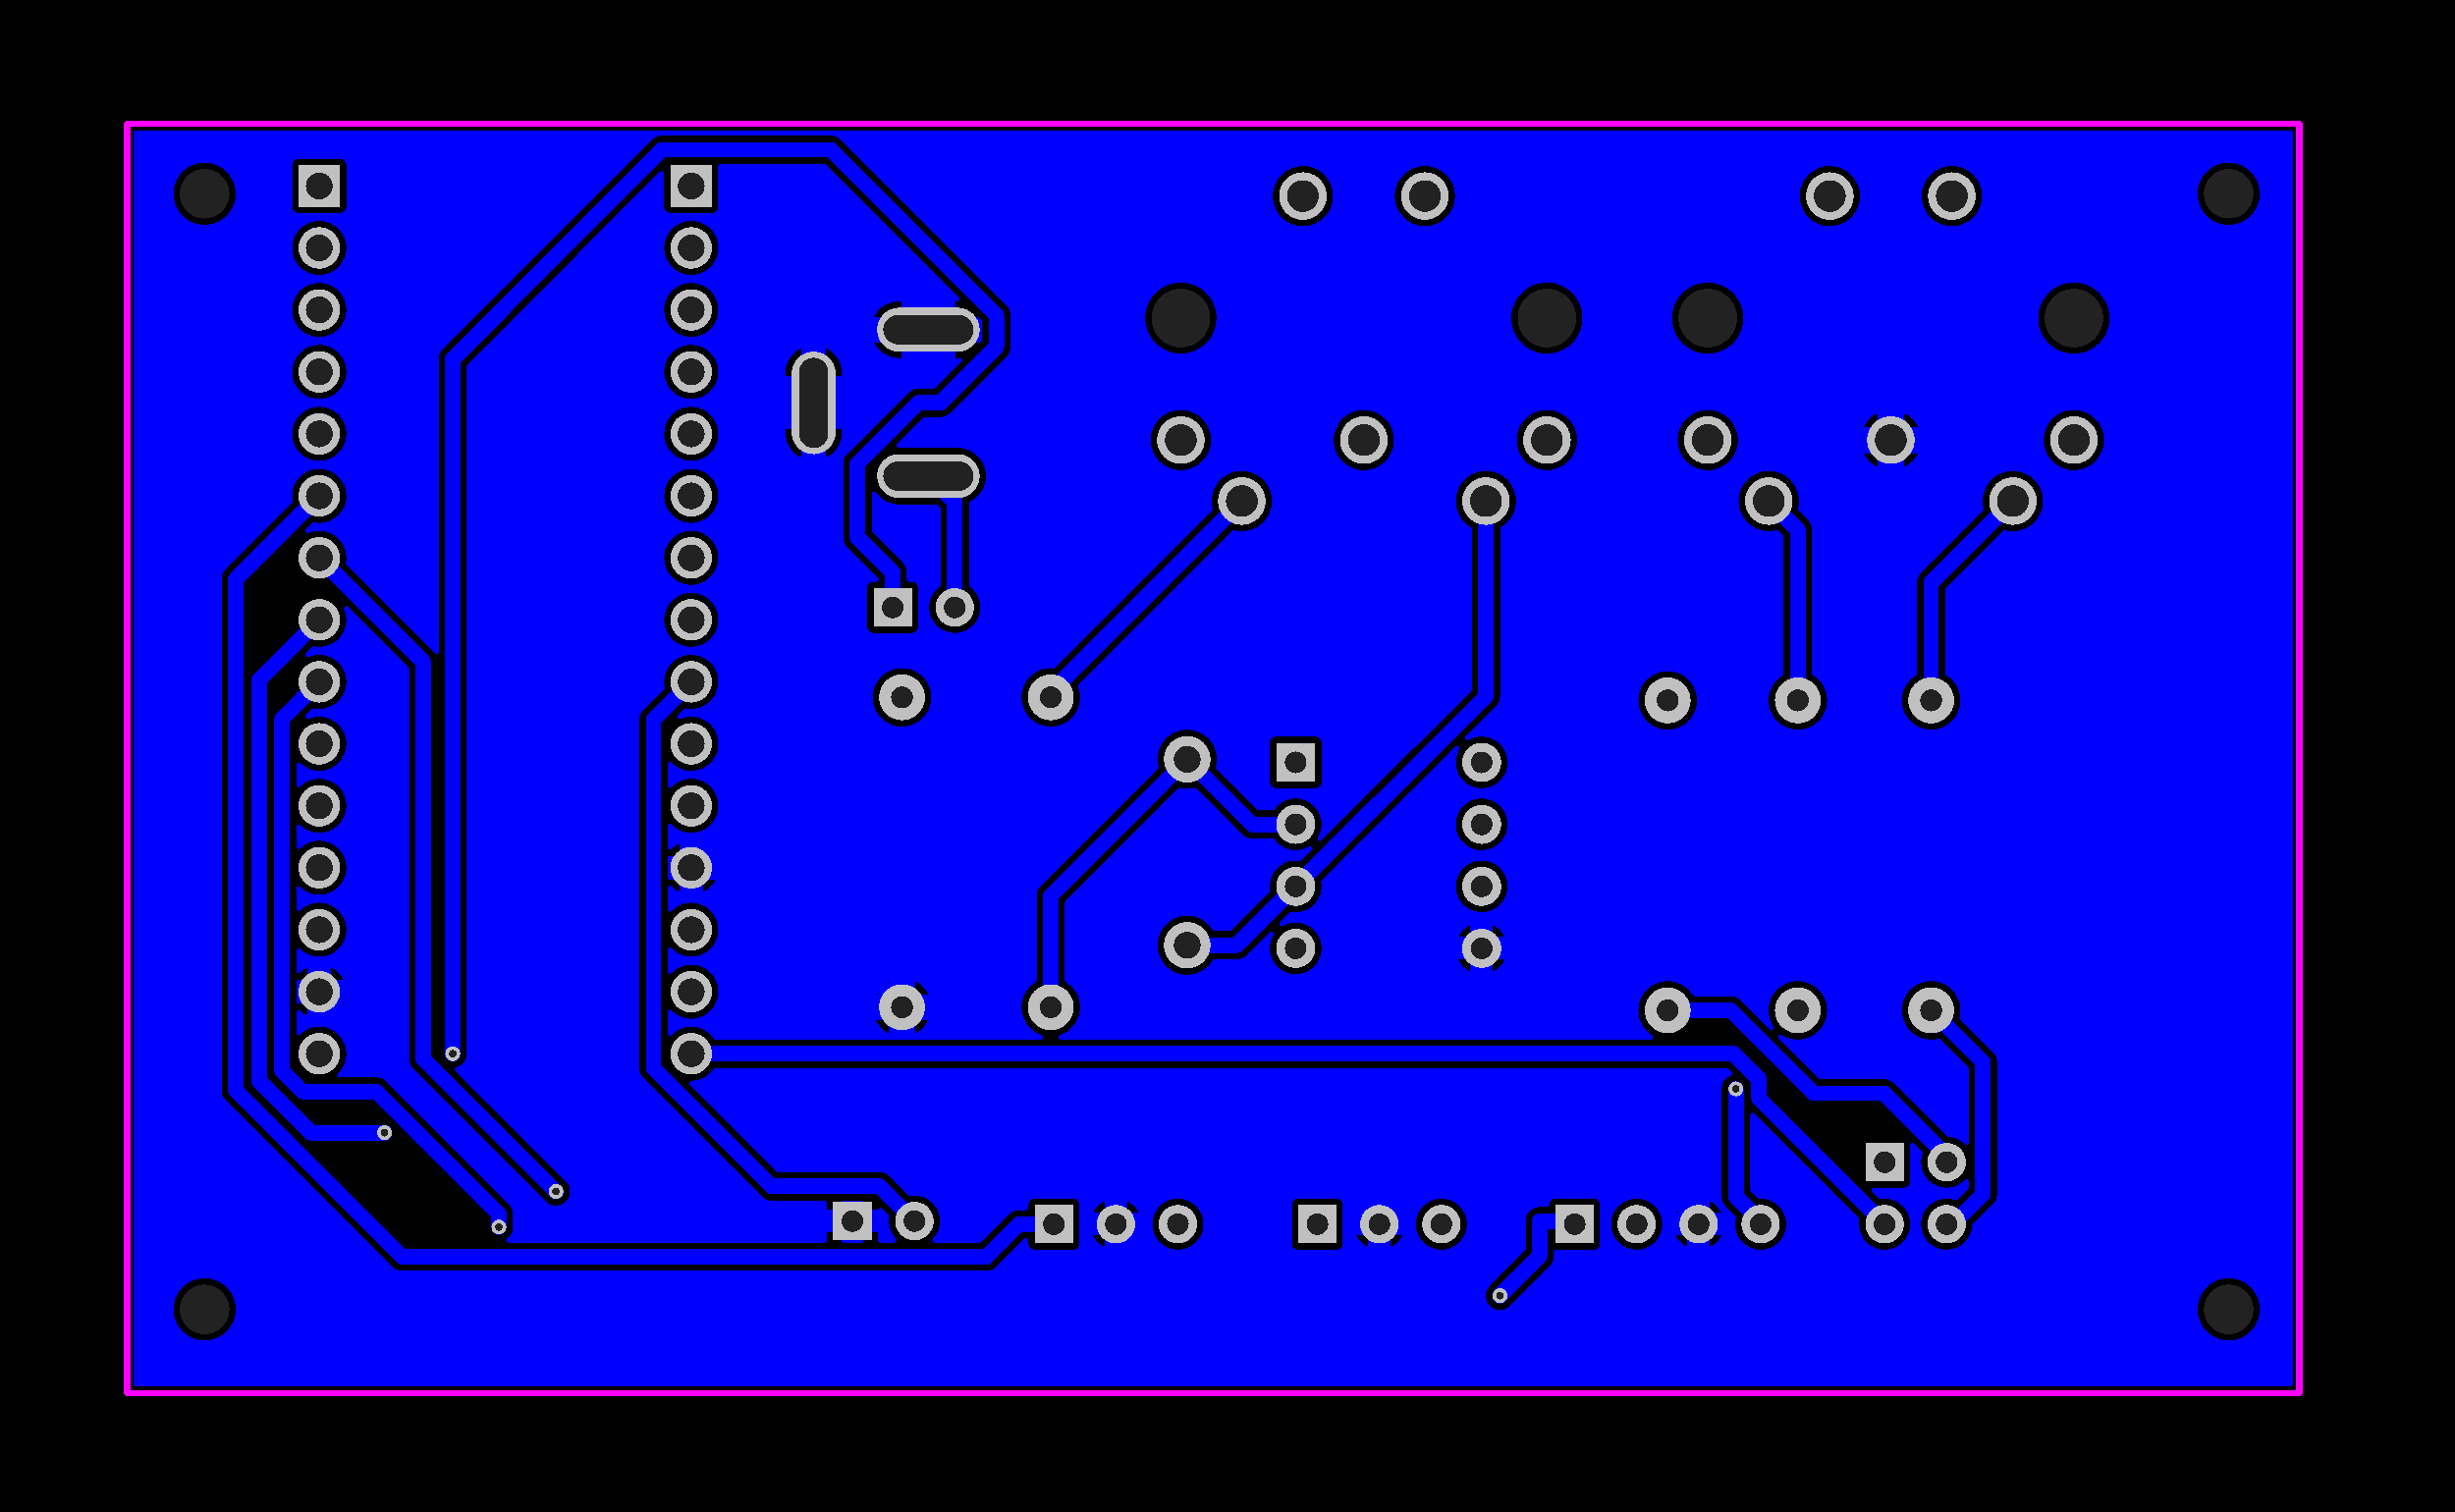 <svg xmlns="http://www.w3.org/2000/svg" xmlns:xlink="http://www.w3.org/1999/xlink" width="100.584mm" height="61.976mm" viewBox="4027.5 3028 396 244"><title></title><style type="text/css">
*[layerid="1"] {stroke:#FF0000;fill:#FF0000;}
*[layerid="2"] {stroke:#0000FF;fill:#0000FF;}
*[layerid="3"] {stroke:#FFCC00;fill:#FFCC00;}
*[layerid="4"] {stroke:#66CC33;fill:#66CC33;}
*[layerid="5"] {stroke:#808080;fill:#808080;}
*[layerid="6"] {stroke:#800000;fill:#800000;}
*[layerid="7"] {stroke:#800080;fill:#800080;stroke-opacity:0.7;fill-opacity:0.7;}
*[layerid="8"] {stroke:#AA00FF;fill:#AA00FF;stroke-opacity:0.7;fill-opacity:0.7;}
*[layerid="9"] {stroke:#6464FF;fill:#6464FF;}
*[layerid="10"] {stroke:#FF00FF;fill:#FF00FF;}
*[layerid="11"] {stroke:#C0C0C0;fill:#C0C0C0;}
*[layerid="12"] {stroke:#FFFFFF;fill:#FFFFFF;}
*[layerid="13"] {stroke:#33CC99;fill:#33CC99;}
*[layerid="14"] {stroke:#5555FF;fill:#5555FF;}
*[layerid="15"] {stroke:#F022F0;fill:#F022F0;}
*[layerid="21"] {stroke:#800000;fill:#800000;}
*[layerid="22"] {stroke:#008000;fill:#008000;}
*[layerid="23"] {stroke:#00FF00;fill:#00FF00;}
*[layerid="24"] {stroke:#BC8E00;fill:#BC8E00;}
*[layerid="25"] {stroke:#70DBFA;fill:#70DBFA;}
*[layerid="26"] {stroke:#00CC66;fill:#00CC66;}
*[layerid="27"] {stroke:#9966FF;fill:#9966FF;}
*[layerid="28"] {stroke:#800080;fill:#800080;}
*[layerid="29"] {stroke:#008080;fill:#008080;}
*[layerid="30"] {stroke:#15935F;fill:#15935F;}
*[layerid="31"] {stroke:#000080;fill:#000080;}
*[layerid="32"] {stroke:#00B400;fill:#00B400;}
*[layerid="33"] {stroke:#2E4756;fill:#2E4756;}
*[layerid="34"] {stroke:#99842F;fill:#99842F;}
*[layerid="35"] {stroke:#FFFFAA;fill:#FFFFAA;}
*[layerid="36"] {stroke:#99842F;fill:#99842F;}
*[layerid="37"] {stroke:#2E4756;fill:#2E4756;}
*[layerid="38"] {stroke:#3535FF;fill:#3535FF;}
*[layerid="39"] {stroke:#8000BC;fill:#8000BC;}
*[layerid="40"] {stroke:#43AE5F;fill:#43AE5F;}
*[layerid="41"] {stroke:#C3ECCE;fill:#C3ECCE;}
*[layerid="42"] {stroke:#728978;fill:#728978;}
*[layerid="43"] {stroke:#39503F;fill:#39503F;}
*[layerid="44"] {stroke:#0C715D;fill:#0C715D;}
*[layerid="45"] {stroke:#5A8A80;fill:#5A8A80;}
*[layerid="46"] {stroke:#2B937E;fill:#2B937E;}
*[layerid="47"] {stroke:#23999D;fill:#23999D;}
*[layerid="48"] {stroke:#45B4E3;fill:#45B4E3;}
*[layerid="49"] {stroke:#215DA1;fill:#215DA1;}
*[layerid="50"] {stroke:#4564D7;fill:#4564D7;}
*[layerid="51"] {stroke:#6969E9;fill:#6969E9;}
*[layerid="52"] {stroke:#9069E9;fill:#9069E9;}
*[fill="none"] {fill: none;}
*[stroke="none"] {stroke: none;}
path, polyline, polygon, line {stroke-linecap:round;}
g[c_partid="part_pad"][layerid="1"] ellipse:not([c_padid]) {fill:#FF0000;}
g[c_partid="part_pad"][layerid="1"]  polygon:not([c_padid]) {fill:#FF0000;}
g[c_partid="part_pad"][layerid="1"]  polyline:not([c_padid]) {stroke:#FF0000;}
g[c_partid="part_pad"][layerid="1"]  circle {fill:#FF0000;}
g[c_partid="part_pad"][layerid="2"]  ellipse:not([c_padid]) {fill:#0000FF;}
g[c_partid="part_pad"][layerid="2"]  polygon:not([c_padid]) {fill:#0000FF;}
g[c_partid="part_pad"][layerid="2"]  polyline:not([c_padid]) {stroke:#0000FF;}
g[c_partid="part_pad"][layerid="2"]  circle {fill:#0000FF;}
g[c_partid="part_pad"][layerid="11"]  ellipse:not([c_padid]) {fill:#C0C0C0;}
g[c_partid="part_pad"][layerid="11"]  polygon:not([c_padid]) {fill:#C0C0C0;}
g[c_partid="part_pad"][layerid="11"]  polyline:not([c_padid]) {stroke:#C0C0C0;}
g[c_partid="part_pad"][layerid="11"]  circle {fill:#C0C0C0;}
g[c_partid="part_pad"][layerid] > circle[c_padhole] {fill: #222222;}
g[c_partid="part_pad"][layerid] > polyline[c_padhole] {stroke:#222222;}
g[c_partid="part_via"][layerid] > * + circle {fill: #222222;}
g[c_partid="part_pad"] > polygon[c_padid] {stroke-linejoin: miter;stroke-miterlimit: 100;}
g[c_partid="part_hole"] > circle {fill: #222222;}path, polyline, polygon {stroke-linejoin:round;}
rect, circle, ellipse, polyline, line, polygon, path {shape-rendering:crispEdges;}
</style>
<rect x="4027.5" y="3028" width="396" height="244" fill="#000000" stroke="none"/><g id="g1" cpara="package`HDR-2X2/2.54`" c_transformList="" importFlag="0" xmlns="http://www.w3.org/2000/svg"><path d="M 4049.46 3251.664 A 0.4 0.4 0 0 1 4049.06 3251.264 L 4049.06 3049.46 A 0.4 0.4 0 0 1 4049.46 3049.06 L 4396.934 3049.06 A 0.4 0.4 0 0 1 4397.334 3049.46 L 4397.334 3251.264 A 0.4 0.4 0 0 1 4396.934 3251.664 L 4049.46 3251.664 Z M 4090.725 3232.355 A 2.27 2.27 0 0 0 4092.33 3233.02 L 4186.63 3233.02 A 2.27 2.27 0 0 0 4188.235 3232.355 L 4188.235 3232.355 4192.703 3227.887 A 0.4 0.4 0 0 1 4192.986 3227.77 L 4192.99 3227.77 A 0.4 0.4 0 0 1 4193.39 3228.17 L 4193.39 3228.6 A 1.01 1.01 0 0 0 4194.4 3229.61 L 4194.4 3229.61 4200.6 3229.61 4200.6 3229.61 A 1.01 1.01 0 0 0 4201.61 3228.6 L 4201.61 3222.4 A 1.01 1.01 0 0 0 4200.6 3221.39 L 4200.6 3221.39 4194.4 3221.39 4194.4 3221.39 A 1.01 1.01 0 0 0 4193.39 3222.4 L 4193.39 3222.83 A 0.4 0.4 0 0 1 4192.99 3223.23 L 4191.88 3223.23 A 2.27 2.27 0 0 0 4190.275 3223.895 L 4190.275 3223.895 4185.807 3228.363 A 0.4 0.4 0 0 1 4185.524 3228.48 L 4178.294 3228.48 A 0.4 0.4 0 0 1 4177.894 3228.08 0.4 0.4 0 0 1 4178.002 3227.807 4.11 4.11 0 0 0 4179.11 3225.0 4.11 4.11 0 0 0 4175.0 3220.89 4.11 4.11 0 0 0 4174.378 3220.937 L 4174.378 3220.937 A 0.4 0.4 0 0 1 4174.318 3220.942 0.4 0.4 0 0 1 4174.035 3220.825 L 4171.015 3217.805 4171.015 3217.805 A 2.27 2.27 0 0 0 4169.41 3217.14 L 4153.076 3217.14 A 0.4 0.4 0 0 1 4152.793 3217.023 L 4138.808 3203.038 A 0.4 0.4 0 0 1 4138.691 3202.756 0.4 0.4 0 0 1 4139.084 3202.356 L 4139.084 3202.356 A 4.356 4.356 0 0 0 4142.605 3200.445 0.4 0.4 0 0 1 4142.936 3200.27 L 4306.034 3200.27 A 0.4 0.4 0 0 1 4306.317 3200.387 L 4306.317 3200.387 4306.825 3200.895 4306.825 3200.895 A 0.4 0.4 0 0 1 4306.942 3201.178 0.4 0.4 0 0 1 4306.686 3201.551 L 4306.686 3201.551 A 2.27 2.27 0 0 0 4305.23 3203.67 L 4305.23 3203.67 4305.23 3221.0 4305.23 3221.0 A 2.27 2.27 0 0 0 4305.895 3222.605 L 4305.895 3222.605 4307.409 3224.119 A 0.4 0.4 0 0 1 4307.526 3224.402 0.4 0.4 0 0 1 4307.514 3224.499 4.11 4.11 0 0 0 4307.39 3225.5 4.11 4.11 0 0 0 4311.5 3229.61 4.11 4.11 0 0 0 4315.61 3225.5 4.11 4.11 0 0 0 4311.5 3221.39 4.11 4.11 0 0 0 4311.292 3221.395 L 4311.292 3221.395 A 0.4 0.4 0 0 1 4311.272 3221.396 0.4 0.4 0 0 1 4310.989 3221.279 L 4309.887 3220.177 A 0.4 0.4 0 0 1 4309.77 3219.894 L 4309.77 3207.946 A 0.4 0.4 0 0 1 4310.17 3207.546 0.4 0.4 0 0 1 4310.453 3207.663 L 4327.325 3224.535 A 0.4 0.4 0 0 1 4327.442 3224.818 0.4 0.4 0 0 1 4327.437 3224.878 L 4327.437 3224.878 A 4.11 4.11 0 0 0 4327.39 3225.5 4.11 4.11 0 0 0 4331.5 3229.61 4.11 4.11 0 0 0 4335.61 3225.5 4.11 4.11 0 0 0 4331.5 3221.39 4.11 4.11 0 0 0 4330.878 3221.437 L 4330.878 3221.437 A 0.4 0.4 0 0 1 4330.818 3221.442 0.4 0.4 0 0 1 4330.535 3221.325 L 4329.503 3220.293 A 0.4 0.4 0 0 1 4329.386 3220.01 0.4 0.4 0 0 1 4329.786 3219.61 L 4334.6 3219.61 4334.6 3219.61 A 1.01 1.01 0 0 0 4335.61 3218.6 L 4335.61 3212.786 A 0.4 0.4 0 0 1 4336.01 3212.386 0.4 0.4 0 0 1 4336.293 3212.503 L 4336.293 3212.503 4337.524 3213.734 4337.524 3213.734 A 0.4 0.4 0 0 1 4337.641 3214.017 0.4 0.4 0 0 1 4337.619 3214.148 L 4337.619 3214.148 A 4.11 4.11 0 0 0 4337.39 3215.5 4.11 4.11 0 0 0 4341.5 3219.61 4.11 4.11 0 0 0 4344.416 3218.396 L 4344.416 3218.396 A 0.4 0.4 0 0 1 4344.7 3218.278 0.4 0.4 0 0 1 4345.1 3218.678 L 4345.1 3219.524 A 0.4 0.4 0 0 1 4344.983 3219.807 L 4344.983 3219.807 4343.266 3221.524 4343.266 3221.524 A 0.4 0.4 0 0 1 4342.983 3221.641 0.4 0.4 0 0 1 4342.852 3221.619 4.11 4.11 0 0 0 4341.5 3221.39 4.11 4.11 0 0 0 4337.39 3225.5 4.11 4.11 0 0 0 4341.5 3229.61 4.11 4.11 0 0 0 4345.602 3225.75 0.4 0.4 0 0 1 4345.719 3225.491 L 4345.719 3225.491 4348.975 3222.235 A 2.27 2.27 0 0 0 4349.64 3220.63 L 4349.64 3220.63 4349.64 3199.37 4349.64 3199.37 A 2.27 2.27 0 0 0 4348.975 3197.765 L 4348.975 3197.765 4343.686 3192.476 A 0.4 0.4 0 0 1 4343.569 3192.193 0.4 0.4 0 0 1 4343.58 3192.1 L 4343.58 3192.1 A 4.71 4.71 0 0 0 4343.71 3191.0 4.71 4.71 0 0 0 4339.0 3186.29 4.71 4.71 0 0 0 4334.29 3191.0 4.71 4.71 0 0 0 4339.0 3195.71 4.71 4.71 0 0 0 4340.1 3195.58 L 4340.1 3195.58 A 0.4 0.4 0 0 1 4340.193 3195.569 0.4 0.4 0 0 1 4340.476 3195.686 L 4344.983 3200.193 A 0.4 0.4 0 0 1 4345.1 3200.476 L 4345.1 3212.322 A 0.4 0.4 0 0 1 4344.7 3212.722 0.4 0.4 0 0 1 4344.416 3212.604 4.11 4.11 0 0 0 4341.75 3211.398 L 4341.75 3211.398 A 0.4 0.4 0 0 1 4341.491 3211.281 L 4332.985 3202.775 4332.985 3202.775 A 2.27 2.27 0 0 0 4331.38 3202.11 L 4321.136 3202.11 A 0.4 0.4 0 0 1 4320.853 3201.993 L 4314.418 3195.558 A 0.4 0.4 0 0 1 4314.301 3195.275 0.4 0.4 0 0 1 4314.701 3194.875 0.4 0.4 0 0 1 4314.92 3194.941 4.71 4.71 0 0 0 4317.5 3195.71 4.71 4.71 0 0 0 4322.21 3191.0 4.71 4.71 0 0 0 4317.5 3186.29 4.71 4.71 0 0 0 4312.79 3191.0 4.71 4.71 0 0 0 4313.559 3193.58 0.4 0.4 0 0 1 4313.625 3193.799 0.4 0.4 0 0 1 4313.225 3194.199 0.4 0.4 0 0 1 4312.942 3194.082 L 4308.255 3189.395 4308.255 3189.395 A 2.27 2.27 0 0 0 4306.65 3188.73 L 4300.857 3188.73 A 0.4 0.4 0 0 1 4300.516 3188.539 4.71 4.71 0 0 0 4296.5 3186.29 4.71 4.71 0 0 0 4291.79 3191.0 4.71 4.71 0 0 0 4293.999 3194.991 L 4293.999 3194.991 A 0.4 0.4 0 0 1 4294.187 3195.33 0.4 0.4 0 0 1 4293.787 3195.73 L 4198.668 3195.73 A 0.4 0.4 0 0 1 4198.268 3195.33 0.4 0.4 0 0 1 4198.537 3194.952 4.71 4.71 0 0 0 4201.71 3190.5 4.71 4.71 0 0 0 4199.461 3186.484 L 4199.461 3186.484 A 0.4 0.4 0 0 1 4199.27 3186.143 L 4199.27 3173.606 A 0.4 0.4 0 0 1 4199.387 3173.323 L 4217.483 3155.227 A 0.4 0.4 0 0 1 4217.766 3155.11 0.4 0.4 0 0 1 4217.861 3155.122 4.76 4.76 0 0 0 4219.0 3155.26 4.76 4.76 0 0 0 4220.139 3155.122 L 4220.139 3155.122 A 0.4 0.4 0 0 1 4220.234 3155.11 0.4 0.4 0 0 1 4220.517 3155.227 L 4227.895 3162.605 4227.895 3162.605 A 2.27 2.27 0 0 0 4229.5 3163.27 L 4232.803 3163.27 A 0.4 0.4 0 0 1 4233.128 3163.436 4.16 4.16 0 0 0 4236.5 3165.16 4.16 4.16 0 0 0 4238.573 3164.607 L 4238.573 3164.607 A 0.4 0.4 0 0 1 4238.772 3164.554 0.4 0.4 0 0 1 4239.172 3164.954 0.4 0.4 0 0 1 4239.055 3165.237 L 4237.51 3166.781 A 0.4 0.4 0 0 1 4237.227 3166.898 0.4 0.4 0 0 1 4237.163 3166.893 4.16 4.16 0 0 0 4236.5 3166.84 4.16 4.16 0 0 0 4232.34 3171.0 4.16 4.16 0 0 0 4232.393 3171.662 0.4 0.4 0 0 1 4232.398 3171.726 0.4 0.4 0 0 1 4232.281 3172.009 L 4226.177 3178.113 A 0.4 0.4 0 0 1 4225.894 3178.23 L 4223.416 3178.23 A 0.4 0.4 0 0 1 4223.073 3178.037 L 4223.073 3178.037 A 4.76 4.76 0 0 0 4219.0 3175.74 4.76 4.76 0 0 0 4214.24 3180.5 4.76 4.76 0 0 0 4219.0 3185.26 4.76 4.76 0 0 0 4223.073 3182.963 L 4223.073 3182.963 A 0.4 0.4 0 0 1 4223.416 3182.77 L 4227.0 3182.77 A 2.27 2.27 0 0 0 4228.605 3182.105 L 4228.605 3182.105 4232.262 3178.448 A 0.4 0.4 0 0 1 4232.544 3178.331 0.4 0.4 0 0 1 4232.944 3178.731 0.4 0.4 0 0 1 4232.891 3178.93 4.16 4.16 0 0 0 4232.34 3181.0 4.16 4.16 0 0 0 4236.5 3185.16 4.16 4.16 0 0 0 4240.66 3181.0 4.16 4.16 0 0 0 4236.5 3176.84 4.16 4.16 0 0 0 4234.43 3177.391 0.4 0.4 0 0 1 4234.231 3177.444 0.4 0.4 0 0 1 4233.831 3177.044 0.4 0.4 0 0 1 4233.949 3176.762 L 4235.491 3175.219 A 0.4 0.4 0 0 1 4235.774 3175.102 0.4 0.4 0 0 1 4235.838 3175.107 4.16 4.16 0 0 0 4236.5 3175.16 4.16 4.16 0 0 0 4240.66 3171.0 4.16 4.16 0 0 0 4240.607 3170.338 L 4240.607 3170.338 A 0.4 0.4 0 0 1 4240.602 3170.275 0.4 0.4 0 0 1 4240.719 3169.992 L 4262.251 3148.467 A 0.4 0.4 0 0 1 4262.534 3148.35 0.4 0.4 0 0 1 4262.934 3148.75 0.4 0.4 0 0 1 4262.882 3148.947 4.16 4.16 0 0 0 4262.34 3151.0 4.16 4.16 0 0 0 4266.5 3155.16 4.16 4.16 0 0 0 4270.66 3151.0 4.16 4.16 0 0 0 4266.5 3146.84 4.16 4.16 0 0 0 4264.448 3147.381 0.4 0.4 0 0 1 4264.251 3147.433 0.4 0.4 0 0 1 4263.851 3147.033 0.4 0.4 0 0 1 4263.968 3146.75 L 4268.795 3141.925 A 2.27 2.27 0 0 0 4269.46 3140.32 L 4269.46 3140.32 4269.46 3113.358 A 0.4 0.4 0 0 1 4269.656 3113.014 4.848 4.848 0 0 0 4272.033 3108.842 4.848 4.848 0 0 0 4267.185 3103.994 4.848 4.848 0 0 0 4262.337 3108.842 4.848 4.848 0 0 0 4264.723 3113.019 L 4264.723 3113.019 A 0.4 0.4 0 0 1 4264.92 3113.364 L 4264.92 3139.214 A 0.4 0.4 0 0 1 4264.803 3139.497 L 4240.736 3163.556 A 0.4 0.4 0 0 1 4240.453 3163.673 0.4 0.4 0 0 1 4240.053 3163.273 0.4 0.4 0 0 1 4240.106 3163.074 L 4240.106 3163.074 A 4.16 4.16 0 0 0 4240.66 3161.0 4.16 4.16 0 0 0 4236.5 3156.84 4.16 4.16 0 0 0 4233.128 3158.564 0.4 0.4 0 0 1 4232.803 3158.73 L 4230.606 3158.73 A 0.4 0.4 0 0 1 4230.323 3158.613 L 4223.727 3152.017 A 0.4 0.4 0 0 1 4223.61 3151.734 0.4 0.4 0 0 1 4223.622 3151.639 4.76 4.76 0 0 0 4223.76 3150.5 4.76 4.76 0 0 0 4219.0 3145.74 4.76 4.76 0 0 0 4214.24 3150.5 4.76 4.76 0 0 0 4214.378 3151.639 L 4214.378 3151.639 A 0.4 0.4 0 0 1 4214.39 3151.734 0.4 0.4 0 0 1 4214.273 3152.017 L 4195.395 3170.895 4195.395 3170.895 A 2.27 2.27 0 0 0 4194.73 3172.5 L 4194.73 3172.5 4194.73 3186.143 A 0.4 0.4 0 0 1 4194.539 3186.484 4.71 4.71 0 0 0 4192.29 3190.5 4.71 4.71 0 0 0 4195.463 3194.952 0.4 0.4 0 0 1 4195.732 3195.33 0.4 0.4 0 0 1 4195.332 3195.73 L 4174.668 3195.73 4171.332 3195.73 4142.936 3195.73 A 0.4 0.4 0 0 1 4142.605 3195.555 4.356 4.356 0 0 0 4139.0 3193.644 4.356 4.356 0 0 0 4135.867 3194.972 0.4 0.4 0 0 1 4135.58 3195.094 0.4 0.4 0 0 1 4135.18 3194.694 L 4135.18 3191.306 A 0.4 0.4 0 0 1 4135.58 3190.906 0.4 0.4 0 0 1 4135.867 3191.028 4.356 4.356 0 0 0 4139.0 3192.356 4.356 4.356 0 0 0 4143.356 3188.0 4.356 4.356 0 0 0 4139.0 3183.644 4.356 4.356 0 0 0 4135.867 3184.972 0.4 0.4 0 0 1 4135.58 3185.094 0.4 0.4 0 0 1 4135.18 3184.694 L 4135.18 3181.306 A 0.4 0.4 0 0 1 4135.58 3180.906 0.4 0.4 0 0 1 4135.867 3181.028 4.356 4.356 0 0 0 4139.0 3182.356 4.356 4.356 0 0 0 4143.356 3178.0 4.356 4.356 0 0 0 4139.0 3173.644 4.356 4.356 0 0 0 4135.867 3174.972 0.4 0.4 0 0 1 4135.58 3175.094 0.4 0.4 0 0 1 4135.18 3174.694 L 4135.18 3171.306 A 0.4 0.4 0 0 1 4135.58 3170.906 0.4 0.4 0 0 1 4135.867 3171.028 4.356 4.356 0 0 0 4137.077 3171.909 L 4137.077 3169.923 4135.58 3169.923 A 0.4 0.4 0 0 1 4135.18 3169.523 L 4135.18 3166.477 A 0.4 0.4 0 0 1 4135.58 3166.077 L 4137.077 3166.077 4137.077 3164.091 A 4.356 4.356 0 0 0 4135.867 3164.972 0.4 0.4 0 0 1 4135.58 3165.094 0.4 0.4 0 0 1 4135.18 3164.694 L 4135.18 3161.306 A 0.4 0.4 0 0 1 4135.58 3160.906 0.4 0.4 0 0 1 4135.867 3161.028 4.356 4.356 0 0 0 4139.0 3162.356 4.356 4.356 0 0 0 4143.356 3158.0 4.356 4.356 0 0 0 4139.0 3153.644 4.356 4.356 0 0 0 4135.867 3154.972 0.4 0.4 0 0 1 4135.58 3155.094 0.4 0.4 0 0 1 4135.18 3154.694 L 4135.18 3151.306 A 0.4 0.4 0 0 1 4135.58 3150.906 0.4 0.4 0 0 1 4135.867 3151.028 4.356 4.356 0 0 0 4139.0 3152.356 4.356 4.356 0 0 0 4143.356 3148.0 4.356 4.356 0 0 0 4139.0 3143.644 4.356 4.356 0 0 0 4137.318 3143.981 L 4137.318 3143.981 A 0.4 0.4 0 0 1 4137.163 3144.013 0.4 0.4 0 0 1 4136.763 3143.613 0.4 0.4 0 0 1 4136.88 3143.33 L 4137.822 3142.389 A 0.4 0.4 0 0 1 4138.104 3142.271 0.4 0.4 0 0 1 4138.18 3142.279 L 4138.18 3142.279 A 4.356 4.356 0 0 0 4139.0 3142.356 4.356 4.356 0 0 0 4143.356 3138.0 4.356 4.356 0 0 0 4139.0 3133.644 4.356 4.356 0 0 0 4134.644 3138.0 4.356 4.356 0 0 0 4134.721 3138.82 L 4134.721 3138.82 A 0.4 0.4 0 0 1 4134.729 3138.896 0.4 0.4 0 0 1 4134.611 3139.178 L 4131.305 3142.485 4131.305 3142.485 A 2.27 2.27 0 0 0 4130.64 3144.09 L 4130.64 3144.09 4130.64 3200.35 4130.64 3200.35 A 2.27 2.27 0 0 0 4131.305 3201.955 L 4131.305 3201.955 4150.365 3221.015 4150.365 3221.015 A 2.27 2.27 0 0 0 4151.97 3221.68 L 4160.49 3221.68 A 0.4 0.4 0 0 1 4160.89 3222.08 L 4160.89 3223.2 4163.2 3223.2 4163.2 3222.08 A 0.4 0.4 0 0 1 4163.6 3221.68 L 4166.4 3221.68 A 0.4 0.4 0 0 1 4166.8 3222.08 L 4166.8 3223.2 4169.119 3223.2 A 0.4 0.4 0 0 1 4169.51 3222.886 0.4 0.4 0 0 1 4169.793 3223.003 L 4170.825 3224.035 A 0.4 0.4 0 0 1 4170.942 3224.318 0.4 0.4 0 0 1 4170.937 3224.378 L 4170.937 3224.378 A 4.11 4.11 0 0 0 4170.89 3225.0 4.11 4.11 0 0 0 4171.998 3227.807 L 4171.998 3227.807 A 0.4 0.4 0 0 1 4172.106 3228.08 0.4 0.4 0 0 1 4171.706 3228.48 L 4169.51 3228.48 A 0.4 0.4 0 0 1 4169.11 3228.08 L 4169.11 3226.8 4166.8 3226.8 4166.8 3228.08 A 0.4 0.4 0 0 1 4166.4 3228.48 L 4163.6 3228.48 A 0.4 0.4 0 0 1 4163.2 3228.08 L 4163.2 3226.8 4160.89 3226.8 4160.89 3228.08 A 0.4 0.4 0 0 1 4160.49 3228.48 L 4109.593 3228.48 A 0.4 0.4 0 0 1 4109.193 3228.08 0.4 0.4 0 0 1 4109.35 3227.763 L 4109.35 3227.763 A 2.27 2.27 0 0 0 4110.24 3225.96 L 4110.24 3225.96 4110.24 3223.88 4110.24 3223.88 A 2.27 2.27 0 0 0 4109.575 3222.275 L 4109.575 3222.275 4089.785 3202.485 A 2.27 2.27 0 0 0 4088.18 3201.82 L 4082.306 3201.82 A 0.4 0.4 0 0 1 4081.906 3201.42 0.4 0.4 0 0 1 4082.028 3201.133 4.356 4.356 0 0 0 4083.356 3198.0 4.356 4.356 0 0 0 4079.0 3193.644 4.356 4.356 0 0 0 4075.959 3194.88 L 4075.959 3194.88 A 0.4 0.4 0 0 1 4075.68 3194.994 0.4 0.4 0 0 1 4075.28 3194.594 L 4075.28 3191.406 A 0.4 0.4 0 0 1 4075.68 3191.006 0.4 0.4 0 0 1 4075.959 3191.12 L 4075.959 3191.12 A 4.356 4.356 0 0 0 4077.077 3191.909 L 4077.077 3189.923 4075.68 3189.923 A 0.4 0.4 0 0 1 4075.28 3189.523 L 4075.28 3186.477 A 0.4 0.4 0 0 1 4075.68 3186.077 L 4077.077 3186.077 4077.077 3184.091 A 4.356 4.356 0 0 0 4075.959 3184.88 L 4075.959 3184.88 A 0.4 0.4 0 0 1 4075.68 3184.994 0.4 0.4 0 0 1 4075.28 3184.594 L 4075.28 3181.406 A 0.4 0.4 0 0 1 4075.68 3181.006 0.4 0.4 0 0 1 4075.959 3181.12 L 4075.959 3181.12 A 4.356 4.356 0 0 0 4079.0 3182.356 4.356 4.356 0 0 0 4083.356 3178.0 4.356 4.356 0 0 0 4079.0 3173.644 4.356 4.356 0 0 0 4075.959 3174.88 L 4075.959 3174.88 A 0.4 0.4 0 0 1 4075.68 3174.994 0.4 0.4 0 0 1 4075.28 3174.594 L 4075.28 3171.406 A 0.4 0.4 0 0 1 4075.68 3171.006 0.4 0.4 0 0 1 4075.959 3171.12 L 4075.959 3171.12 A 4.356 4.356 0 0 0 4079.0 3172.356 4.356 4.356 0 0 0 4083.356 3168.0 4.356 4.356 0 0 0 4079.0 3163.644 4.356 4.356 0 0 0 4075.959 3164.88 L 4075.959 3164.88 A 0.4 0.4 0 0 1 4075.68 3164.994 0.4 0.4 0 0 1 4075.28 3164.594 L 4075.28 3161.406 A 0.4 0.4 0 0 1 4075.68 3161.006 0.4 0.4 0 0 1 4075.959 3161.12 L 4075.959 3161.12 A 4.356 4.356 0 0 0 4079.0 3162.356 4.356 4.356 0 0 0 4083.356 3158.0 4.356 4.356 0 0 0 4079.0 3153.644 4.356 4.356 0 0 0 4075.959 3154.88 L 4075.959 3154.88 A 0.4 0.4 0 0 1 4075.68 3154.994 0.4 0.4 0 0 1 4075.28 3154.594 L 4075.28 3151.406 A 0.4 0.4 0 0 1 4075.68 3151.006 0.4 0.4 0 0 1 4075.959 3151.12 L 4075.959 3151.12 A 4.356 4.356 0 0 0 4079.0 3152.356 4.356 4.356 0 0 0 4083.356 3148.0 4.356 4.356 0 0 0 4079.0 3143.644 4.356 4.356 0 0 0 4077.318 3143.981 L 4077.318 3143.981 A 0.4 0.4 0 0 1 4077.163 3144.013 0.4 0.4 0 0 1 4076.763 3143.613 0.4 0.4 0 0 1 4076.88 3143.33 L 4077.822 3142.389 A 0.4 0.4 0 0 1 4078.104 3142.271 0.4 0.4 0 0 1 4078.18 3142.279 L 4078.18 3142.279 A 4.356 4.356 0 0 0 4079.0 3142.356 4.356 4.356 0 0 0 4083.356 3138.0 4.356 4.356 0 0 0 4079.0 3133.644 4.356 4.356 0 0 0 4077.324 3133.979 L 4077.324 3133.979 A 0.4 0.4 0 0 1 4077.17 3134.01 0.4 0.4 0 0 1 4076.77 3133.61 0.4 0.4 0 0 1 4076.887 3133.327 L 4077.824 3132.389 A 0.4 0.4 0 0 1 4078.107 3132.272 0.4 0.4 0 0 1 4078.182 3132.279 L 4078.182 3132.279 A 4.356 4.356 0 0 0 4079.0 3132.356 4.356 4.356 0 0 0 4083.356 3128.0 4.356 4.356 0 0 0 4083.019 3126.318 L 4083.019 3126.318 A 0.4 0.4 0 0 1 4082.987 3126.163 0.4 0.4 0 0 1 4083.387 3125.763 0.4 0.4 0 0 1 4083.67 3125.88 L 4093.363 3135.573 A 0.4 0.4 0 0 1 4093.48 3135.856 L 4093.48 3198.79 A 2.27 2.27 0 0 0 4094.145 3200.395 L 4115.575 3221.825 4115.575 3221.825 A 2.27 2.27 0 0 0 4117.18 3222.49 2.27 2.27 0 0 0 4119.45 3220.22 2.27 2.27 0 0 0 4118.785 3218.615 L 4118.785 3218.615 4101.011 3200.841 A 0.4 0.4 0 0 1 4100.894 3200.558 0.4 0.4 0 0 1 4101.18 3200.175 2.27 2.27 0 0 0 4102.8 3198.0 L 4102.8 3198.0 4102.8 3087.036 A 0.4 0.4 0 0 1 4102.917 3086.753 L 4133.961 3055.7 A 0.4 0.4 0 0 1 4134.243 3055.583 0.4 0.4 0 0 1 4134.644 3055.983 L 4134.644 3061.347 A 1.01 1.01 0 0 0 4135.654 3062.356 L 4135.654 3062.356 4142.346 3062.356 4142.346 3062.356 A 1.01 1.01 0 0 0 4143.356 3061.347 L 4143.356 3054.83 A 0.4 0.4 0 0 1 4143.757 3054.43 L 4160.424 3054.43 A 0.4 0.4 0 0 1 4160.707 3054.547 L 4182.114 3075.954 A 0.4 0.4 0 0 1 4182.231 3076.237 0.4 0.4 0 0 1 4181.831 3076.637 L 4181.55 3076.637 4181.55 3079.168 4185.163 3079.168 A 0.4 0.4 0 0 1 4185.445 3079.286 L 4185.445 3079.286 4185.823 3079.663 4185.823 3079.663 A 0.4 0.4 0 0 1 4185.94 3079.946 L 4185.94 3082.812 A 0.4 0.4 0 0 1 4185.54 3083.212 L 4181.55 3083.212 4181.55 3085.743 4181.977 3085.743 4181.977 3085.743 A 4.553 4.553 0 0 0 4182.266 3085.734 L 4182.266 3085.734 A 0.4 0.4 0 0 1 4182.291 3085.733 0.4 0.4 0 0 1 4182.691 3086.133 0.4 0.4 0 0 1 4182.574 3086.416 L 4178.377 3090.613 A 0.4 0.4 0 0 1 4178.094 3090.73 L 4175.59 3090.73 A 2.27 2.27 0 0 0 4173.985 3091.395 L 4173.985 3091.395 4164.215 3101.165 4164.215 3101.165 A 2.27 2.27 0 0 0 4163.55 3102.77 L 4163.55 3102.77 4163.55 3114.7 4163.55 3114.7 A 2.27 2.27 0 0 0 4164.215 3116.305 L 4164.215 3116.305 4169.113 3121.203 A 0.4 0.4 0 0 1 4169.23 3121.486 L 4169.23 3121.49 A 0.4 0.4 0 0 1 4168.83 3121.89 L 4168.4 3121.89 4168.4 3121.89 A 1.01 1.01 0 0 0 4167.39 3122.9 L 4167.39 3129.1 A 1.01 1.01 0 0 0 4168.4 3130.11 L 4168.4 3130.11 4174.6 3130.11 4174.6 3130.11 A 1.01 1.01 0 0 0 4175.61 3129.1 L 4175.61 3122.9 A 1.01 1.01 0 0 0 4174.6 3121.89 L 4174.6 3121.89 4174.17 3121.89 A 0.4 0.4 0 0 1 4173.77 3121.49 L 4173.77 3120.38 4173.77 3120.38 A 2.27 2.27 0 0 0 4173.105 3118.775 L 4173.105 3118.775 4168.207 3113.877 A 0.4 0.4 0 0 1 4168.09 3113.594 L 4168.09 3107.678 A 0.4 0.4 0 0 1 4168.49 3107.278 0.4 0.4 0 0 1 4168.816 3107.446 4.553 4.553 0 0 0 4172.529 3109.363 L 4172.529 3109.363 4178.428 3109.363 A 0.4 0.4 0 0 1 4178.71 3109.48 L 4179.113 3109.883 A 0.4 0.4 0 0 1 4179.23 3110.166 L 4179.23 3122.365 A 0.4 0.4 0 0 1 4179.067 3122.688 4.11 4.11 0 0 0 4177.39 3126.0 4.11 4.11 0 0 0 4181.5 3130.11 4.11 4.11 0 0 0 4185.61 3126.0 4.11 4.11 0 0 0 4183.933 3122.688 0.4 0.4 0 0 1 4183.77 3122.365 L 4183.77 3109.252 A 0.4 0.4 0 0 1 4183.993 3108.893 L 4183.993 3108.893 A 4.553 4.553 0 0 0 4186.531 3104.81 4.553 4.553 0 0 0 4181.977 3100.257 L 4181.977 3100.257 4172.529 3100.257 4172.529 3100.257 A 4.553 4.553 0 0 0 4172.511 3100.257 0.4 0.4 0 0 1 4172.511 3100.257 L 4172.509 3100.257 A 0.4 0.4 0 0 1 4172.109 3099.857 0.4 0.4 0 0 1 4172.226 3099.574 L 4172.226 3099.574 4176.413 3095.387 4176.413 3095.387 A 0.4 0.4 0 0 1 4176.696 3095.27 L 4179.2 3095.27 A 2.27 2.27 0 0 0 4180.805 3094.605 L 4180.805 3094.605 4189.815 3085.595 4189.815 3085.595 A 2.27 2.27 0 0 0 4190.48 3083.99 L 4190.48 3083.99 4190.48 3078.84 4190.48 3078.84 A 2.27 2.27 0 0 0 4189.815 3077.235 L 4189.815 3077.235 4163.135 3050.555 4163.135 3050.555 A 2.27 2.27 0 0 0 4161.53 3049.89 L 4134.29 3049.89 A 2.27 2.27 0 0 0 4132.685 3050.555 L 4132.685 3050.555 4098.925 3084.325 4098.925 3084.325 A 2.27 2.27 0 0 0 4098.26 3085.93 L 4098.26 3085.93 4098.26 3133.114 A 0.4 0.4 0 0 1 4097.86 3133.514 0.4 0.4 0 0 1 4097.544 3133.359 L 4097.544 3133.359 A 2.27 2.27 0 0 0 4097.355 3133.145 L 4097.355 3133.145 4083.389 3119.178 A 0.4 0.4 0 0 1 4083.271 3118.896 0.4 0.4 0 0 1 4083.279 3118.82 L 4083.279 3118.82 A 4.356 4.356 0 0 0 4083.356 3118.0 4.356 4.356 0 0 0 4079.0 3113.644 4.356 4.356 0 0 0 4077.318 3113.981 L 4077.318 3113.981 A 0.4 0.4 0 0 1 4077.163 3114.013 0.4 0.4 0 0 1 4076.763 3113.613 0.4 0.4 0 0 1 4076.88 3113.33 L 4077.822 3112.389 A 0.4 0.4 0 0 1 4078.104 3112.271 0.4 0.4 0 0 1 4078.18 3112.279 L 4078.18 3112.279 A 4.356 4.356 0 0 0 4079.0 3112.356 4.356 4.356 0 0 0 4083.356 3108.0 4.356 4.356 0 0 0 4079.0 3103.644 4.356 4.356 0 0 0 4074.644 3108.0 4.356 4.356 0 0 0 4074.721 3108.82 0.4 0.4 0 0 1 4074.729 3108.896 0.4 0.4 0 0 1 4074.611 3109.178 L 4063.895 3119.895 A 2.27 2.27 0 0 0 4063.23 3121.5 L 4063.23 3121.5 4063.23 3203.92 A 2.27 2.27 0 0 0 4063.895 3205.525 L 4090.725 3232.355 Z M 4197.0 3145.21 A 4.71 4.71 0 0 0 4201.71 3140.5 4.71 4.71 0 0 0 4201.396 3138.81 0.4 0.4 0 0 1 4201.37 3138.666 0.4 0.4 0 0 1 4201.487 3138.383 L 4226.227 3113.643 A 0.4 0.4 0 0 1 4226.51 3113.526 0.4 0.4 0 0 1 4226.61 3113.538 L 4226.61 3113.538 A 4.848 4.848 0 0 0 4227.815 3113.691 4.848 4.848 0 0 0 4232.663 3108.842 4.848 4.848 0 0 0 4227.815 3103.994 4.848 4.848 0 0 0 4222.967 3108.842 4.848 4.848 0 0 0 4223.12 3110.052 0.4 0.4 0 0 1 4223.133 3110.152 0.4 0.4 0 0 1 4223.015 3110.435 L 4197.755 3135.695 A 0.4 0.4 0 0 1 4197.472 3135.812 0.4 0.4 0 0 1 4197.435 3135.81 4.71 4.71 0 0 0 4197.0 3135.79 4.71 4.71 0 0 0 4192.29 3140.5 4.71 4.71 0 0 0 4197.0 3145.21 Z M 4339.0 3145.71 A 4.71 4.71 0 0 0 4343.71 3141.0 4.71 4.71 0 0 0 4341.461 3136.984 L 4341.461 3136.984 A 0.4 0.4 0 0 1 4341.27 3136.643 L 4341.27 3123.136 A 0.4 0.4 0 0 1 4341.387 3122.853 L 4350.597 3113.643 A 0.4 0.4 0 0 1 4350.88 3113.526 0.4 0.4 0 0 1 4350.98 3113.538 L 4350.98 3113.538 A 4.848 4.848 0 0 0 4352.185 3113.691 4.848 4.848 0 0 0 4357.033 3108.842 4.848 4.848 0 0 0 4352.185 3103.994 4.848 4.848 0 0 0 4347.337 3108.842 4.848 4.848 0 0 0 4347.49 3110.052 0.4 0.4 0 0 1 4347.503 3110.152 0.4 0.4 0 0 1 4347.385 3110.435 L 4337.395 3120.425 4337.395 3120.425 A 2.27 2.27 0 0 0 4336.73 3122.03 L 4336.73 3122.03 4336.73 3136.643 A 0.4 0.4 0 0 1 4336.539 3136.984 4.71 4.71 0 0 0 4334.29 3141.0 4.71 4.71 0 0 0 4339.0 3145.71 Z M 4312.79 3141.0 A 4.71 4.71 0 0 0 4317.5 3145.71 4.71 4.71 0 0 0 4322.21 3141.0 4.71 4.71 0 0 0 4319.961 3136.984 L 4319.961 3136.984 A 0.4 0.4 0 0 1 4319.77 3136.643 L 4319.77 3113.53 4319.77 3113.53 A 2.27 2.27 0 0 0 4319.107 3111.927 L 4319.107 3111.927 4317.615 3110.432 A 0.4 0.4 0 0 1 4317.498 3110.149 0.4 0.4 0 0 1 4317.511 3110.05 L 4317.511 3110.05 A 4.848 4.848 0 0 0 4317.663 3108.842 4.848 4.848 0 0 0 4312.815 3103.994 4.848 4.848 0 0 0 4307.967 3108.842 4.848 4.848 0 0 0 4312.815 3113.691 4.848 4.848 0 0 0 4314.023 3113.538 L 4314.023 3113.538 A 0.4 0.4 0 0 1 4314.122 3113.525 0.4 0.4 0 0 1 4314.406 3113.642 L 4314.406 3113.642 4315.113 3114.352 4315.113 3114.352 A 0.4 0.4 0 0 1 4315.23 3114.634 L 4315.23 3136.643 A 0.4 0.4 0 0 1 4315.039 3136.984 4.71 4.71 0 0 0 4312.79 3141.0 Z M 4267.18 3237.05 A 2.27 2.27 0 0 0 4269.45 3239.32 2.27 2.27 0 0 0 4271.055 3238.655 L 4271.055 3238.655 4277.485 3232.225 4277.485 3232.225 A 2.27 2.27 0 0 0 4278.15 3230.62 L 4278.15 3230.62 4278.15 3230.01 A 0.4 0.4 0 0 1 4278.55 3229.61 L 4284.6 3229.61 4284.6 3229.61 A 1.01 1.01 0 0 0 4285.61 3228.6 L 4285.61 3222.4 A 1.01 1.01 0 0 0 4284.6 3221.39 L 4284.6 3221.39 4278.4 3221.39 4278.4 3221.39 A 1.01 1.01 0 0 0 4277.391 3222.35 0.4 0.4 0 0 1 4276.992 3222.73 L 4275.88 3222.73 A 2.27 2.27 0 0 0 4273.61 3225.0 L 4273.61 3225.0 4273.61 3229.514 A 0.4 0.4 0 0 1 4273.493 3229.797 L 4267.845 3235.445 4267.845 3235.445 A 2.27 2.27 0 0 0 4267.18 3237.05 Z M 4356.293 3079.315 A 5.734 5.734 0 0 0 4362.027 3085.049 5.734 5.734 0 0 0 4367.761 3079.315 5.734 5.734 0 0 0 4362.027 3073.581 5.734 5.734 0 0 0 4356.293 3079.315 Z M 4212.239 3079.315 A 5.734 5.734 0 0 0 4217.973 3085.049 5.734 5.734 0 0 0 4223.707 3079.315 5.734 5.734 0 0 0 4217.973 3073.581 5.734 5.734 0 0 0 4212.239 3079.315 Z M 4297.239 3079.315 A 5.734 5.734 0 0 0 4302.973 3085.049 5.734 5.734 0 0 0 4308.707 3079.315 5.734 5.734 0 0 0 4302.973 3073.581 5.734 5.734 0 0 0 4297.239 3079.315 Z M 4277.027 3085.049 A 5.734 5.734 0 0 0 4282.761 3079.315 5.734 5.734 0 0 0 4277.027 3073.581 5.734 5.734 0 0 0 4271.293 3079.315 5.734 5.734 0 0 0 4277.027 3085.049 Z M 4055.49 3239.25 A 5.01 5.01 0 0 0 4060.5 3244.26 5.01 5.01 0 0 0 4065.51 3239.25 5.01 5.01 0 0 0 4060.5 3234.24 5.01 5.01 0 0 0 4055.49 3239.25 Z M 4387.0 3244.26 A 5.01 5.01 0 0 0 4392.01 3239.25 5.01 5.01 0 0 0 4387.0 3234.24 5.01 5.01 0 0 0 4381.99 3239.25 5.01 5.01 0 0 0 4387.0 3244.26 Z M 4055.49 3059.25 A 5.01 5.01 0 0 0 4060.5 3064.26 5.01 5.01 0 0 0 4065.51 3059.25 5.01 5.01 0 0 0 4060.5 3054.24 5.01 5.01 0 0 0 4055.49 3059.25 Z M 4381.99 3059.25 A 5.01 5.01 0 0 0 4387.0 3064.26 5.01 5.01 0 0 0 4392.01 3059.25 5.01 5.01 0 0 0 4387.0 3054.24 5.01 5.01 0 0 0 4381.99 3059.25 Z M 4357.178 3099.0 A 4.848 4.848 0 0 0 4362.027 3103.849 4.848 4.848 0 0 0 4366.876 3099.0 4.848 4.848 0 0 0 4362.027 3094.151 4.848 4.848 0 0 0 4357.178 3099.0 Z M 4242.651 3099.0 A 4.848 4.848 0 0 0 4247.5 3103.849 4.848 4.848 0 0 0 4252.349 3099.0 4.848 4.848 0 0 0 4247.5 3094.151 4.848 4.848 0 0 0 4242.651 3099.0 Z M 4337.493 3059.63 A 4.848 4.848 0 0 0 4342.342 3064.479 4.848 4.848 0 0 0 4347.19 3059.63 4.848 4.848 0 0 0 4342.342 3054.782 4.848 4.848 0 0 0 4337.493 3059.63 Z M 4213.124 3099.0 A 4.848 4.848 0 0 0 4217.973 3103.849 4.848 4.848 0 0 0 4222.822 3099.0 4.848 4.848 0 0 0 4217.973 3094.151 4.848 4.848 0 0 0 4213.124 3099.0 Z M 4322.658 3064.479 A 4.848 4.848 0 0 0 4327.507 3059.63 4.848 4.848 0 0 0 4322.658 3054.782 4.848 4.848 0 0 0 4317.81 3059.63 4.848 4.848 0 0 0 4322.658 3064.479 Z M 4252.493 3059.63 A 4.848 4.848 0 0 0 4257.342 3064.479 4.848 4.848 0 0 0 4262.19 3059.63 4.848 4.848 0 0 0 4257.342 3054.782 4.848 4.848 0 0 0 4252.493 3059.63 Z M 4298.124 3099.0 A 4.848 4.848 0 0 0 4302.973 3103.849 4.848 4.848 0 0 0 4307.822 3099.0 4.848 4.848 0 0 0 4302.973 3094.151 4.848 4.848 0 0 0 4298.124 3099.0 Z M 4232.81 3059.63 A 4.848 4.848 0 0 0 4237.658 3064.479 4.848 4.848 0 0 0 4242.507 3059.63 4.848 4.848 0 0 0 4237.658 3054.782 4.848 4.848 0 0 0 4232.81 3059.63 Z M 4272.178 3099.0 A 4.848 4.848 0 0 0 4277.027 3103.849 4.848 4.848 0 0 0 4281.876 3099.0 4.848 4.848 0 0 0 4277.027 3094.151 4.848 4.848 0 0 0 4272.178 3099.0 Z M 4291.79 3141.0 A 4.71 4.71 0 0 0 4296.5 3145.71 4.71 4.71 0 0 0 4301.21 3141.0 4.71 4.71 0 0 0 4296.5 3136.29 4.71 4.71 0 0 0 4291.79 3141.0 Z M 4168.29 3140.5 A 4.71 4.71 0 0 0 4173.0 3145.21 4.71 4.71 0 0 0 4177.71 3140.5 4.71 4.71 0 0 0 4173.0 3135.79 4.71 4.71 0 0 0 4168.29 3140.5 Z M 4082.347 3062.356 A 1.01 1.01 0 0 0 4083.356 3061.347 L 4083.356 3061.347 4083.356 3054.654 4083.356 3054.654 A 1.01 1.01 0 0 0 4082.347 3053.644 L 4082.347 3053.644 4075.653 3053.644 4075.653 3053.644 A 1.01 1.01 0 0 0 4074.644 3054.654 L 4074.644 3054.654 4074.644 3061.347 4074.644 3061.347 A 1.01 1.01 0 0 0 4075.653 3062.356 L 4075.653 3062.356 4082.347 3062.356 Z M 4079.0 3102.356 A 4.356 4.356 0 0 0 4083.356 3098.0 4.356 4.356 0 0 0 4079.0 3093.644 4.356 4.356 0 0 0 4074.644 3098.0 4.356 4.356 0 0 0 4079.0 3102.356 Z M 4134.644 3078.0 A 4.356 4.356 0 0 0 4139.0 3082.356 4.356 4.356 0 0 0 4143.356 3078.0 4.356 4.356 0 0 0 4139.0 3073.644 4.356 4.356 0 0 0 4134.644 3078.0 Z M 4074.644 3078.0 A 4.356 4.356 0 0 0 4079.0 3082.356 4.356 4.356 0 0 0 4083.356 3078.0 4.356 4.356 0 0 0 4079.0 3073.644 4.356 4.356 0 0 0 4074.644 3078.0 Z M 4134.644 3068.0 A 4.356 4.356 0 0 0 4139.0 3072.356 4.356 4.356 0 0 0 4143.356 3068.0 4.356 4.356 0 0 0 4139.0 3063.644 4.356 4.356 0 0 0 4134.644 3068.0 Z M 4079.0 3072.356 A 4.356 4.356 0 0 0 4083.356 3068.0 4.356 4.356 0 0 0 4079.0 3063.644 4.356 4.356 0 0 0 4074.644 3068.0 4.356 4.356 0 0 0 4079.0 3072.356 Z M 4134.644 3128.0 A 4.356 4.356 0 0 0 4139.0 3132.356 4.356 4.356 0 0 0 4143.356 3128.0 4.356 4.356 0 0 0 4139.0 3123.644 4.356 4.356 0 0 0 4134.644 3128.0 Z M 4074.644 3088.0 A 4.356 4.356 0 0 0 4079.0 3092.356 4.356 4.356 0 0 0 4083.356 3088.0 4.356 4.356 0 0 0 4079.0 3083.644 4.356 4.356 0 0 0 4074.644 3088.0 Z M 4139.0 3122.356 A 4.356 4.356 0 0 0 4143.356 3118.0 4.356 4.356 0 0 0 4139.0 3113.644 4.356 4.356 0 0 0 4134.644 3118.0 4.356 4.356 0 0 0 4139.0 3122.356 Z M 4134.644 3108.0 A 4.356 4.356 0 0 0 4139.0 3112.356 4.356 4.356 0 0 0 4143.356 3108.0 4.356 4.356 0 0 0 4139.0 3103.644 4.356 4.356 0 0 0 4134.644 3108.0 Z M 4134.644 3098.0 A 4.356 4.356 0 0 0 4139.0 3102.356 4.356 4.356 0 0 0 4143.356 3098.0 4.356 4.356 0 0 0 4139.0 3093.644 4.356 4.356 0 0 0 4134.644 3098.0 Z M 4139.0 3092.356 A 4.356 4.356 0 0 0 4143.356 3088.0 4.356 4.356 0 0 0 4139.0 3083.644 4.356 4.356 0 0 0 4134.644 3088.0 4.356 4.356 0 0 0 4139.0 3092.356 Z M 4232.34 3154.15 A 1.01 1.01 0 0 0 4233.35 3155.16 L 4233.35 3155.16 4239.65 3155.16 4239.65 3155.16 A 1.01 1.01 0 0 0 4240.66 3154.15 L 4240.66 3147.85 A 1.01 1.01 0 0 0 4239.65 3146.84 L 4239.65 3146.84 4233.35 3146.84 4233.35 3146.84 A 1.01 1.01 0 0 0 4232.34 3147.85 L 4232.34 3154.15 Z M 4266.5 3175.16 A 4.16 4.16 0 0 0 4270.66 3171.0 4.16 4.16 0 0 0 4266.5 3166.84 4.16 4.16 0 0 0 4262.34 3171.0 4.16 4.16 0 0 0 4266.5 3175.16 Z M 4266.5 3165.16 A 4.16 4.16 0 0 0 4270.66 3161.0 4.16 4.16 0 0 0 4266.5 3156.84 4.16 4.16 0 0 0 4262.34 3161.0 4.16 4.16 0 0 0 4266.5 3165.16 Z M 4235.89 3228.6 A 1.01 1.01 0 0 0 4236.9 3229.61 L 4236.9 3229.61 4243.1 3229.61 4243.1 3229.61 A 1.01 1.01 0 0 0 4244.11 3228.6 L 4244.11 3222.4 A 1.01 1.01 0 0 0 4243.1 3221.39 L 4243.1 3221.39 4236.9 3221.39 4236.9 3221.39 A 1.01 1.01 0 0 0 4235.89 3222.4 L 4235.89 3228.6 Z M 4260.0 3229.61 A 4.11 4.11 0 0 0 4264.11 3225.5 4.11 4.11 0 0 0 4260.0 3221.39 4.11 4.11 0 0 0 4255.89 3225.5 4.11 4.11 0 0 0 4260.0 3229.61 Z M 4217.5 3229.61 A 4.11 4.11 0 0 0 4221.61 3225.5 4.11 4.11 0 0 0 4217.5 3221.39 4.11 4.11 0 0 0 4213.39 3225.5 4.11 4.11 0 0 0 4217.5 3229.61 Z M 4291.5 3229.61 A 4.11 4.11 0 0 0 4295.61 3225.5 4.11 4.11 0 0 0 4291.5 3221.39 4.11 4.11 0 0 0 4287.39 3225.5 4.11 4.11 0 0 0 4291.5 3229.61 Z M 4168.449 3083.212 A 4.553 4.553 0 0 0 4172.529 3085.743 L 4172.529 3085.743 4172.956 3085.743 4172.956 3083.212 4168.449 3083.212 Z M 4156.726 3101.804 L 4156.726 3097.297 4154.195 3097.297 4154.195 3097.724 4154.195 3097.724 A 4.553 4.553 0 0 0 4156.726 3101.804 Z M 4160.77 3101.804 A 4.553 4.553 0 0 0 4163.301 3097.724 L 4163.301 3097.724 4163.301 3097.297 4160.77 3097.297 4160.77 3101.804 Z M 4160.77 3084.196 L 4160.77 3088.703 4163.301 3088.703 4163.301 3088.276 4163.301 3088.276 A 4.553 4.553 0 0 0 4160.77 3084.196 Z M 4156.726 3088.703 L 4156.726 3084.196 A 4.553 4.553 0 0 0 4154.195 3088.276 L 4154.195 3088.276 4154.195 3088.703 4156.726 3088.703 Z M 4172.529 3076.637 A 4.553 4.553 0 0 0 4168.449 3079.168 L 4172.956 3079.168 4172.956 3076.637 4172.529 3076.637 Z M 4330.331 3096.831 L 4330.331 3094.664 A 4.848 4.848 0 0 0 4328.164 3096.831 L 4330.331 3096.831 Z M 4328.164 3101.169 A 4.848 4.848 0 0 0 4330.331 3103.336 L 4330.331 3101.169 4328.164 3101.169 Z M 4336.836 3096.831 A 4.848 4.848 0 0 0 4334.669 3094.664 L 4334.669 3096.831 4336.836 3096.831 Z M 4334.669 3101.169 L 4334.669 3103.336 A 4.848 4.848 0 0 0 4336.836 3101.169 L 4334.669 3101.169 Z M 4175.1 3186.284 L 4175.1 3188.4 4177.216 3188.4 A 4.71 4.71 0 0 0 4175.1 3186.284 Z M 4175.1 3194.716 A 4.71 4.71 0 0 0 4177.216 3192.6 L 4175.1 3192.6 4175.1 3194.716 Z M 4170.9 3188.4 L 4170.9 3186.284 A 4.71 4.71 0 0 0 4168.784 3188.4 L 4170.9 3188.4 Z M 4168.784 3192.6 A 4.71 4.71 0 0 0 4170.9 3194.716 L 4170.9 3192.6 4168.784 3192.6 Z M 4140.923 3169.923 L 4140.923 3171.909 A 4.356 4.356 0 0 0 4142.909 3169.923 L 4140.923 3169.923 Z M 4140.923 3164.091 L 4140.923 3166.077 4142.909 3166.077 A 4.356 4.356 0 0 0 4140.923 3164.091 Z M 4080.923 3189.923 L 4080.923 3191.909 A 4.356 4.356 0 0 0 4082.909 3189.923 L 4080.923 3189.923 Z M 4082.909 3186.077 A 4.356 4.356 0 0 0 4080.923 3184.091 L 4080.923 3186.077 4082.909 3186.077 Z M 4268.325 3177.262 L 4268.325 3179.175 4270.238 3179.175 A 4.16 4.16 0 0 0 4268.325 3177.262 Z M 4262.762 3182.825 A 4.16 4.16 0 0 0 4264.675 3184.738 L 4264.675 3182.825 4262.762 3182.825 Z M 4264.675 3179.175 L 4264.675 3177.262 A 4.16 4.16 0 0 0 4262.762 3179.175 L 4264.675 3179.175 Z M 4268.325 3182.825 L 4268.325 3184.738 A 4.16 4.16 0 0 0 4270.238 3182.825 L 4268.325 3182.825 Z M 4305.195 3223.7 A 4.11 4.11 0 0 0 4303.3 3221.805 L 4303.3 3223.7 4305.195 3223.7 Z M 4253.695 3223.7 A 4.11 4.11 0 0 0 4251.8 3221.805 L 4251.8 3223.7 4253.695 3223.7 Z M 4205.7 3229.195 L 4205.7 3227.3 4203.805 3227.3 A 4.11 4.11 0 0 0 4205.7 3229.195 Z M 4209.3 3229.195 A 4.11 4.11 0 0 0 4211.195 3227.3 L 4209.3 3227.3 4209.3 3229.195 Z M 4205.7 3223.7 L 4205.7 3221.805 A 4.11 4.11 0 0 0 4203.805 3223.7 L 4205.7 3223.7 Z M 4251.8 3229.195 A 4.11 4.11 0 0 0 4253.695 3227.3 L 4251.8 3227.3 4251.8 3229.195 Z M 4303.3 3229.195 A 4.11 4.11 0 0 0 4305.195 3227.3 L 4303.3 3227.3 4303.3 3229.195 Z M 4299.7 3221.805 A 4.11 4.11 0 0 0 4297.805 3223.7 L 4299.7 3223.7 4299.7 3221.805 Z M 4209.3 3221.805 L 4209.3 3223.7 4211.195 3223.7 A 4.11 4.11 0 0 0 4209.3 3221.805 Z M 4299.7 3229.195 L 4299.7 3227.3 4297.805 3227.3 A 4.11 4.11 0 0 0 4299.7 3229.195 Z M 4246.305 3227.3 A 4.11 4.11 0 0 0 4248.2 3229.195 L 4248.2 3227.3 4246.305 3227.3 Z M 4248.2 3223.7 L 4248.2 3221.805 A 4.11 4.11 0 0 0 4246.305 3223.7 L 4248.2 3223.7 Z " layerid="2" stroke-width="0"></path><polyline points="4139 3138 4132.91 3144.09 4132.91 3200.35 4151.97 3219.41 4169.41 3219.41 4169.41 3219.41 4175 3225" stroke-width="2.52" c_shapetype="line" stroke-linecap="round" fill="none" layerid="2" net="SAVE_BTN_2" id="gge697" /><polyline points="4191.88 3225.5 4186.63 3230.75 4092.33 3230.75 4065.5 3203.92 4065.5 3121.5 4079 3108" stroke-width="2.52" c_shapetype="line" stroke-linecap="round" fill="none" layerid="2" net="POT_IN_1" id="gge698" /><polyline points="4197.5 3225.5 4191.88 3225.5" stroke-width="2.52" c_shapetype="line" stroke-linecap="round" fill="none" layerid="2" net="POT_IN_1" id="gge699" /><polyline points="4079 3128 4069.26 3137.75 4069.26 3202.37 4077.63 3210.74 4089.52 3210.74 4089.52 3210.74" stroke-width="2.52" c_shapetype="line" stroke-linecap="round" fill="none" layerid="2" net="DISP_2" id="gge701" /><polyline points="4171.5 3120.38 4165.82 3114.7 4165.82 3102.77 4175.59 3093 4179.2 3093 4188.21 3083.99 4188.21 3078.84 4161.53 3052.16 4134.29 3052.16 4100.53 3085.93 4100.53 3198" stroke-width="2.52" c_shapetype="line" stroke-linecap="round" fill="none" layerid="2" net="NANO_1_15" id="gge704" /><polyline points="4171.5 3126 4171.5 3120.38" stroke-width="2.52" c_shapetype="line" stroke-linecap="round" fill="none" layerid="2" net="NANO_1_15" id="gge705" /><polyline points="4332.5 3099 4332.5 3135.39 4286.89 3181 4266.5 3181" stroke-width="2.52" c_shapetype="line" stroke-linecap="round" fill="none" layerid="2" net="GND" id="gge708" /><polyline points="4165 3225 4116 3225 4079 3188" stroke-width="2.52" c_shapetype="line" stroke-linecap="round" fill="none" layerid="2" net="GND" id="gge709" /><polyline points="4301.5 3225 4295.91 3219.41 4256.09 3219.41 4250 3225.5" stroke-width="2.52" c_shapetype="line" stroke-linecap="round" fill="none" layerid="2" net="GND" id="gge711" /><polyline points="4250 3225.5 4243.91 3219.41 4235.2 3219.41 4223.53 3231.09 4213.09 3231.09 4207.5 3225.5" stroke-width="2.52" c_shapetype="line" stroke-linecap="round" fill="none" layerid="2" net="GND" id="gge712" /><polyline points="4144.75 3162.25 4139 3168" stroke-width="2.52" c_shapetype="line" stroke-linecap="round" fill="none" layerid="2" net="GND" id="gge713" /><polyline points="4158.75 3093 4158.75 3148.25 4144.75 3162.25" stroke-width="2.52" c_shapetype="line" stroke-linecap="round" fill="none" layerid="2" net="GND" id="gge714" /><polyline points="4144.75 3162.25 4173 3190.5" stroke-width="2.52" c_shapetype="line" stroke-linecap="round" fill="none" layerid="2" net="GND" id="gge715" /><polyline points="4197 3190.5 4197 3172.5 4219 3150.5" stroke-width="2.52" c_shapetype="line" stroke-linecap="round" fill="none" layerid="2" net="U1_2" id="gge718" /><polyline points="4219 3150.5 4229.5 3161 4236.5 3161" stroke-width="2.52" c_shapetype="line" stroke-linecap="round" fill="none" layerid="2" net="U1_2" id="gge719" /><polyline points="4219 3180.5 4227 3180.5 4236.5 3171" stroke-width="2.52" c_shapetype="line" stroke-linecap="round" fill="none" layerid="2" net="U1_3" id="gge720" /><polyline points="4267.19 3108.84 4267.19 3140.32 4236.5 3171" stroke-width="2.52" c_shapetype="line" stroke-linecap="round" fill="none" layerid="2" net="U1_3" id="gge721" /><polyline points="4341.5 3214.5 4331.38 3204.38 4320.03 3204.38 4306.65 3191 4296.5 3191" stroke-width="2.52" c_shapetype="line" stroke-linecap="round" fill="none" layerid="2" net="U1_6" id="gge723" /><polyline points="4311.5 3225 4307.5 3221 4307.5 3203.67" stroke-width="2.52" c_shapetype="line" stroke-linecap="round" fill="none" layerid="2" net="+5V" id="gge728" /><polyline points="4312.82 3108.84 4317.5 3113.53 4317.5 3141" stroke-width="2.52" c_shapetype="line" stroke-linecap="round" fill="none" layerid="2" net="R3_2" id="gge732" /><polyline points="4227.82 3108.84 4197 3139.66 4197 3140.5" stroke-width="2.52" c_shapetype="line" stroke-linecap="round" fill="none" layerid="2" net="R5_2" id="gge733" /><polyline points="4341.5 3224.5 4343.5 3224.5 4347.37 3220.63 4347.37 3199.37 4339 3191" stroke-width="2.52" c_shapetype="line" stroke-linecap="round" fill="none" layerid="2" net="R2_1" id="gge734" /><polyline points="4352.19 3108.84 4339 3122.03 4339 3141" stroke-width="2.52" c_shapetype="line" stroke-linecap="round" fill="none" layerid="2" net="R2_2" id="gge735" /><polyline points="4079 3118 4095.75 3134.75 4095.75 3198.79 4117.18 3220.22" stroke-width="2.52" c_shapetype="line" stroke-linecap="round" fill="none" layerid="2" net="POT_OUT_1" id="gge737" /><polyline points="4181.5 3126 4181.5 3109.06 4177.25 3104.81" stroke-width="2.52" c_shapetype="line" stroke-linecap="round" fill="none" layerid="2" net="DC1_1" id="gge740" /><polyline points="4079 3138 4073.01 3143.99 4073.01 3200.81 4076.28 3204.09 4088.18 3204.09 4107.97 3223.88 4107.97 3225.96" stroke-width="2.52" c_shapetype="line" stroke-linecap="round" fill="none" layerid="2" net="DISP_1" id="gge743" /><polyline points="4281.5 3225 4275.88 3225" stroke-width="2.52" c_shapetype="line" stroke-linecap="round" fill="none" layerid="2" net="DISP_1" id="gge744" /><polyline points="4269.45 3237.05 4275.88 3230.62 4275.88 3225" stroke-width="2.52" c_shapetype="line" stroke-linecap="round" fill="none" layerid="2" net="DISP_1" id="gge745" /><polyline points="4139 3198 4307.14 3198 4311.25 3202.11 4311.25 3205.25 4330.5 3224.5 4331.5 3224.5" stroke-width="2.52" c_shapetype="line" stroke-linecap="round" fill="none" layerid="2" net="NANO_2_15" id="gge752" /><g c_partid="part_pad" c_etype="pinpart" c_origin="4236.5,3151" layerid="11" number="1" net="U1_1" plated ="Y" c_shapetype="group" id="gge50" locked="0" c_rotation="270" c_width="6.3" c_height="6.3" title="U1_1" c_shape="RECT" pasteExpansion="0" solderExpansion="0.4"><polygon points="4239.65 3147.85 4239.65 3154.15 4233.35 3154.15 4233.35 3147.85" stroke-width="0" /><circle c_padhole="1" cx="4236.5" cy="3151" r="1.75" stroke-width="0" /></g><g c_partid="part_pad" c_etype="pinpart" c_origin="4236.5,3161" layerid="11" number="2" net="U1_2" plated ="Y" c_shapetype="group" id="gge51" locked="0" c_rotation="270" c_width="6.3" c_height="6.3" title="U1_2" c_shape="ELLIPSE" pasteExpansion="0" solderExpansion="0.4"><ellipse cx="4236.5" cy="3161" rx="3.15" ry="3.15" stroke-width="0" /><circle c_padhole="1" cx="4236.5" cy="3161" r="1.75" stroke-width="0" /></g><g c_partid="part_pad" c_etype="pinpart" c_origin="4236.5,3171" layerid="11" number="3" net="U1_3" plated ="Y" c_shapetype="group" id="gge52" locked="0" c_rotation="270" c_width="6.3" c_height="6.3" title="U1_3" c_shape="ELLIPSE" pasteExpansion="0" solderExpansion="0.4"><ellipse cx="4236.5" cy="3171" rx="3.15" ry="3.15" stroke-width="0" /><circle c_padhole="1" cx="4236.5" cy="3171" r="1.75" stroke-width="0" /></g><g c_partid="part_pad" c_etype="pinpart" c_origin="4236.5,3181" layerid="11" number="4" net="U1_4" plated ="Y" c_shapetype="group" id="gge53" locked="0" c_rotation="270" c_width="6.3" c_height="6.3" title="U1_4" c_shape="ELLIPSE" pasteExpansion="0" solderExpansion="0.4"><ellipse cx="4236.5" cy="3181" rx="3.15" ry="3.15" stroke-width="0" /><circle c_padhole="1" cx="4236.5" cy="3181" r="1.75" stroke-width="0" /></g><g c_partid="part_pad" c_etype="pinpart" c_origin="4266.5,3181" layerid="11" number="5" net="GND" plated ="Y" c_shapetype="group" id="gge54" locked="0" c_rotation="270" c_width="6.3" c_height="6.3" title="GND" c_shape="ELLIPSE" pasteExpansion="0" solderExpansion="0.4"><ellipse cx="4266.5" cy="3181" rx="3.15" ry="3.15" stroke-width="0" /><circle c_padhole="1" cx="4266.5" cy="3181" r="1.75" stroke-width="0" /></g><g c_partid="part_pad" c_etype="pinpart" c_origin="4266.5,3171" layerid="11" number="6" net="U1_6" plated ="Y" c_shapetype="group" id="gge55" locked="0" c_rotation="270" c_width="6.3" c_height="6.3" title="U1_6" c_shape="ELLIPSE" pasteExpansion="0" solderExpansion="0.4"><ellipse cx="4266.5" cy="3171" rx="3.15" ry="3.15" stroke-width="0" /><circle c_padhole="1" cx="4266.5" cy="3171" r="1.75" stroke-width="0" /></g><g c_partid="part_pad" c_etype="pinpart" c_origin="4266.5,3161" layerid="11" number="7" net="U1_7" plated ="Y" c_shapetype="group" id="gge56" locked="0" c_rotation="270" c_width="6.3" c_height="6.3" title="U1_7" c_shape="ELLIPSE" pasteExpansion="0" solderExpansion="0.4"><ellipse cx="4266.5" cy="3161" rx="3.15" ry="3.15" stroke-width="0" /><circle c_padhole="1" cx="4266.5" cy="3161" r="1.75" stroke-width="0" /></g><g c_partid="part_pad" c_etype="pinpart" c_origin="4266.5,3151" layerid="11" number="8" net="+5V" plated ="Y" c_shapetype="group" id="gge57" locked="0" c_rotation="270" c_width="6.3" c_height="6.3" title="+5V" c_shape="ELLIPSE" pasteExpansion="0" solderExpansion="0.4"><ellipse cx="4266.5" cy="3151" rx="3.15" ry="3.15" stroke-width="0" /><circle c_padhole="1" cx="4266.5" cy="3151" r="1.75" stroke-width="0" /></g><g c_partid="part_pad" c_etype="pinpart" c_origin="4317.5,3191" layerid="11" number="1" net="+5V" plated ="Y" c_shapetype="group" id="gge66" locked="0" c_rotation="90" c_width="7.4" c_height="7.4" title="+5V" c_shape="ELLIPSE" pasteExpansion="0" solderExpansion="0.4"><ellipse cx="4317.5" cy="3191" rx="3.7" ry="3.7" stroke-width="0" /><circle c_padhole="1" cx="4317.5" cy="3191" r="1.77" stroke-width="0" /></g><g c_partid="part_pad" c_etype="pinpart" c_origin="4317.5,3141" layerid="11" number="2" net="R3_2" plated ="Y" c_shapetype="group" id="gge67" locked="0" c_rotation="90" c_width="7.4" c_height="7.4" title="R3_2" c_shape="ELLIPSE" pasteExpansion="0" solderExpansion="0.4"><ellipse cx="4317.5" cy="3141" rx="3.7" ry="3.7" stroke-width="0" /><circle c_padhole="1" cx="4317.5" cy="3141" r="1.77" stroke-width="0" /></g><g c_partid="part_pad" c_etype="pinpart" c_origin="4296.5,3191" layerid="11" number="1" net="U1_6" plated ="Y" c_shapetype="group" id="gge75" locked="0" c_rotation="90" c_width="7.4" c_height="7.4" title="U1_6" c_shape="ELLIPSE" pasteExpansion="0" solderExpansion="0.4"><ellipse cx="4296.5" cy="3191" rx="3.7" ry="3.7" stroke-width="0" /><circle c_padhole="1" cx="4296.5" cy="3191" r="1.77" stroke-width="0" /></g><g c_partid="part_pad" c_etype="pinpart" c_origin="4296.5,3141" layerid="11" number="2" net="+5V" plated ="Y" c_shapetype="group" id="gge76" locked="0" c_rotation="90" c_width="7.4" c_height="7.4" title="+5V" c_shape="ELLIPSE" pasteExpansion="0" solderExpansion="0.4"><ellipse cx="4296.5" cy="3141" rx="3.7" ry="3.7" stroke-width="0" /><circle c_padhole="1" cx="4296.5" cy="3141" r="1.77" stroke-width="0" /></g><g c_partid="part_pad" c_etype="pinpart" c_origin="4197,3190.5" layerid="11" number="1" net="U1_2" plated ="Y" c_shapetype="group" id="gge84" locked="0" c_rotation="90" c_width="7.4" c_height="7.4" title="U1_2" c_shape="ELLIPSE" pasteExpansion="0" solderExpansion="0.4"><ellipse cx="4197" cy="3190.5" rx="3.7" ry="3.7" stroke-width="0" /><circle c_padhole="1" cx="4197" cy="3190.5" r="1.77" stroke-width="0" /></g><g c_partid="part_pad" c_etype="pinpart" c_origin="4197,3140.5" layerid="11" number="2" net="R5_2" plated ="Y" c_shapetype="group" id="gge85" locked="0" c_rotation="90" c_width="7.4" c_height="7.4" title="R5_2" c_shape="ELLIPSE" pasteExpansion="0" solderExpansion="0.4"><ellipse cx="4197" cy="3140.5" rx="3.7" ry="3.7" stroke-width="0" /><circle c_padhole="1" cx="4197" cy="3140.5" r="1.77" stroke-width="0" /></g><g c_partid="part_pad" c_etype="pinpart" c_origin="4339,3191" layerid="11" number="1" net="R2_1" plated ="Y" c_shapetype="group" id="gge93" locked="0" c_rotation="90" c_width="7.4" c_height="7.4" title="R2_1" c_shape="ELLIPSE" pasteExpansion="0" solderExpansion="0.4"><ellipse cx="4339" cy="3191" rx="3.7" ry="3.7" stroke-width="0" /><circle c_padhole="1" cx="4339" cy="3191" r="1.77" stroke-width="0" /></g><g c_partid="part_pad" c_etype="pinpart" c_origin="4339,3141" layerid="11" number="2" net="R2_2" plated ="Y" c_shapetype="group" id="gge94" locked="0" c_rotation="90" c_width="7.4" c_height="7.4" title="R2_2" c_shape="ELLIPSE" pasteExpansion="0" solderExpansion="0.4"><ellipse cx="4339" cy="3141" rx="3.7" ry="3.7" stroke-width="0" /><circle c_padhole="1" cx="4339" cy="3141" r="1.77" stroke-width="0" /></g><g c_partid="part_pad" c_etype="pinpart" c_origin="4173,3190.5" layerid="11" number="1" net="GND" plated ="Y" c_shapetype="group" id="gge102" locked="0" c_rotation="90" c_width="7.4" c_height="7.4" title="GND" c_shape="ELLIPSE" pasteExpansion="0" solderExpansion="0.4"><ellipse cx="4173" cy="3190.5" rx="3.7" ry="3.7" stroke-width="0" /><circle c_padhole="1" cx="4173" cy="3190.5" r="1.77" stroke-width="0" /></g><g c_partid="part_pad" c_etype="pinpart" c_origin="4173,3140.5" layerid="11" number="2" net="U1_7" plated ="Y" c_shapetype="group" id="gge103" locked="0" c_rotation="90" c_width="7.4" c_height="7.4" title="U1_7" c_shape="ELLIPSE" pasteExpansion="0" solderExpansion="0.4"><ellipse cx="4173" cy="3140.5" rx="3.7" ry="3.7" stroke-width="0" /><circle c_padhole="1" cx="4173" cy="3140.5" r="1.77" stroke-width="0" /></g><g c_partid="part_pad" c_etype="pinpart" c_origin="4219,3180.5" layerid="11" number="1" net="U1_3" plated ="Y" c_shapetype="group" id="gge109" locked="0" c_rotation="90" c_width="7.5" c_height="7.5" title="U1_3" c_shape="ELLIPSE" pasteExpansion="0" solderExpansion="0.4"><ellipse cx="4219" cy="3180.5" rx="3.75" ry="3.75" stroke-width="0" /><circle c_padhole="1" cx="4219" cy="3180.5" r="2.165" stroke-width="0" /></g><g c_partid="part_pad" c_etype="pinpart" c_origin="4219,3150.5" layerid="11" number="2" net="U1_2" plated ="Y" c_shapetype="group" id="gge110" locked="0" c_rotation="90" c_width="7.5" c_height="7.5" title="U1_2" c_shape="ELLIPSE" pasteExpansion="0" solderExpansion="0.4"><ellipse cx="4219" cy="3150.5" rx="3.75" ry="3.75" stroke-width="0" /><circle c_padhole="1" cx="4219" cy="3150.5" r="2.165" stroke-width="0" /></g><g c_partid="part_pad" c_etype="pinpart" c_origin="4247.5,3099" layerid="11" number="2" net="MIDI_IN_2" plated ="Y" c_shapetype="group" id="gge121" locked="0" c_rotation="180" c_width="7.677" c_height="7.677" title="MIDI_IN_2" c_shape="ELLIPSE" pasteExpansion="0" solderExpansion="0.4"><ellipse cx="4247.5" cy="3099" rx="3.838" ry="3.838" stroke-width="0" /><polyline c_padhole="1" points="4247.51 3099 4247.49 3099" stroke-width="5.118"></polyline></g><g c_partid="part_pad" c_etype="pinpart" c_origin="4227.81,3108.84" layerid="11" number="4" net="R5_2" plated ="Y" c_shapetype="group" id="gge122" locked="0" c_rotation="180" c_width="7.677" c_height="7.677" title="R5_2" c_shape="ELLIPSE" pasteExpansion="0" solderExpansion="0.4"><ellipse cx="4227.81" cy="3108.84" rx="3.838" ry="3.838" stroke-width="0" /><polyline c_padhole="1" points="4227.825 3108.842 4227.805 3108.842" stroke-width="5.118"></polyline></g><g c_partid="part_pad" c_etype="pinpart" c_origin="4217.97,3099" layerid="11" number="1" net="MIDI_IN_1" plated ="Y" c_shapetype="group" id="gge123" locked="0" c_rotation="180" c_width="7.677" c_height="7.677" title="MIDI_IN_1" c_shape="ELLIPSE" pasteExpansion="0" solderExpansion="0.4"><ellipse cx="4217.97" cy="3099" rx="3.838" ry="3.838" stroke-width="0" /><polyline c_padhole="1" points="4217.983 3099 4217.963 3099" stroke-width="5.118"></polyline></g><g c_partid="part_pad" c_etype="pinpart" c_origin="4267.19,3108.84" layerid="11" number="5" net="U1_3" plated ="Y" c_shapetype="group" id="gge124" locked="0" c_rotation="180" c_width="7.677" c_height="7.677" title="U1_3" c_shape="ELLIPSE" pasteExpansion="0" solderExpansion="0.4"><ellipse cx="4267.19" cy="3108.84" rx="3.838" ry="3.838" stroke-width="0" /><polyline c_padhole="1" points="4267.195 3108.842 4267.175 3108.842" stroke-width="5.118"></polyline></g><g c_partid="part_pad" c_etype="pinpart" c_origin="4277.03,3099" layerid="11" number="3" net="MIDI_IN_3" plated ="Y" c_shapetype="group" id="gge125" locked="0" c_rotation="180" c_width="7.677" c_height="7.677" title="MIDI_IN_3" c_shape="ELLIPSE" pasteExpansion="0" solderExpansion="0.4"><ellipse cx="4277.03" cy="3099" rx="3.838" ry="3.838" stroke-width="0" /><polyline c_padhole="1" points="4277.037 3099 4277.017 3099" stroke-width="5.118"></polyline></g><g c_partid="part_pad" c_etype="pinpart" c_origin="4257.34,3059.63" layerid="11" number="S1" net="MIDI_IN_S1" plated ="Y" c_shapetype="group" id="gge126" locked="0" c_rotation="180" c_width="7.677" c_height="7.677" title="MIDI_IN_S1" c_shape="ELLIPSE" pasteExpansion="0" solderExpansion="0.4"><ellipse cx="4257.34" cy="3059.63" rx="3.838" ry="3.838" stroke-width="0" /><polyline c_padhole="1" points="4257.352 3059.63 4257.332 3059.63" stroke-width="5.118"></polyline></g><g c_partid="part_pad" c_etype="pinpart" c_origin="4237.66,3059.63" layerid="11" number="S2" net="MIDI_IN_S1" plated ="Y" c_shapetype="group" id="gge127" locked="0" c_rotation="180" c_width="7.677" c_height="7.677" title="MIDI_IN_S1" c_shape="ELLIPSE" pasteExpansion="0" solderExpansion="0.4"><ellipse cx="4237.66" cy="3059.63" rx="3.838" ry="3.838" stroke-width="0" /><polyline c_padhole="1" points="4237.668 3059.63 4237.648 3059.63" stroke-width="5.118"></polyline></g><g c_partid="part_pad" c_etype="pinpart" c_origin="4332.5,3099" layerid="11" number="2" net="GND" plated ="Y" c_shapetype="group" id="gge140" locked="0" c_rotation="180" c_width="7.677" c_height="7.677" title="GND" c_shape="ELLIPSE" pasteExpansion="0" solderExpansion="0.4"><ellipse cx="4332.5" cy="3099" rx="3.838" ry="3.838" stroke-width="0" /><polyline c_padhole="1" points="4332.51 3099 4332.49 3099" stroke-width="5.118"></polyline></g><g c_partid="part_pad" c_etype="pinpart" c_origin="4312.81,3108.84" layerid="11" number="4" net="R3_2" plated ="Y" c_shapetype="group" id="gge141" locked="0" c_rotation="180" c_width="7.677" c_height="7.677" title="R3_2" c_shape="ELLIPSE" pasteExpansion="0" solderExpansion="0.4"><ellipse cx="4312.81" cy="3108.84" rx="3.838" ry="3.838" stroke-width="0" /><polyline c_padhole="1" points="4312.825 3108.842 4312.805 3108.842" stroke-width="5.118"></polyline></g><g c_partid="part_pad" c_etype="pinpart" c_origin="4302.97,3099" layerid="11" number="1" net="MIDI_OUT_1" plated ="Y" c_shapetype="group" id="gge142" locked="0" c_rotation="180" c_width="7.677" c_height="7.677" title="MIDI_OUT_1" c_shape="ELLIPSE" pasteExpansion="0" solderExpansion="0.4"><ellipse cx="4302.97" cy="3099" rx="3.838" ry="3.838" stroke-width="0" /><polyline c_padhole="1" points="4302.983 3099 4302.963 3099" stroke-width="5.118"></polyline></g><g c_partid="part_pad" c_etype="pinpart" c_origin="4352.19,3108.84" layerid="11" number="5" net="R2_2" plated ="Y" c_shapetype="group" id="gge143" locked="0" c_rotation="180" c_width="7.677" c_height="7.677" title="R2_2" c_shape="ELLIPSE" pasteExpansion="0" solderExpansion="0.4"><ellipse cx="4352.19" cy="3108.84" rx="3.838" ry="3.838" stroke-width="0" /><polyline c_padhole="1" points="4352.195 3108.842 4352.175 3108.842" stroke-width="5.118"></polyline></g><g c_partid="part_pad" c_etype="pinpart" c_origin="4362.03,3099" layerid="11" number="3" net="MIDI_OUT_3" plated ="Y" c_shapetype="group" id="gge144" locked="0" c_rotation="180" c_width="7.677" c_height="7.677" title="MIDI_OUT_3" c_shape="ELLIPSE" pasteExpansion="0" solderExpansion="0.4"><ellipse cx="4362.03" cy="3099" rx="3.838" ry="3.838" stroke-width="0" /><polyline c_padhole="1" points="4362.037 3099 4362.017 3099" stroke-width="5.118"></polyline></g><g c_partid="part_pad" c_etype="pinpart" c_origin="4342.34,3059.63" layerid="11" number="S1" net="MIDI_OUT_S1" plated ="Y" c_shapetype="group" id="gge145" locked="0" c_rotation="180" c_width="7.677" c_height="7.677" title="MIDI_OUT_S1" c_shape="ELLIPSE" pasteExpansion="0" solderExpansion="0.4"><ellipse cx="4342.34" cy="3059.63" rx="3.838" ry="3.838" stroke-width="0" /><polyline c_padhole="1" points="4342.352 3059.63 4342.332 3059.63" stroke-width="5.118"></polyline></g><g c_partid="part_pad" c_etype="pinpart" c_origin="4322.66,3059.63" layerid="11" number="S2" net="MIDI_OUT_S1" plated ="Y" c_shapetype="group" id="gge146" locked="0" c_rotation="180" c_width="7.677" c_height="7.677" title="MIDI_OUT_S1" c_shape="ELLIPSE" pasteExpansion="0" solderExpansion="0.4"><ellipse cx="4322.66" cy="3059.63" rx="3.838" ry="3.838" stroke-width="0" /><polyline c_padhole="1" points="4322.668 3059.63 4322.648 3059.63" stroke-width="5.118"></polyline></g><g c_partid="part_pad" c_etype="pinpart" c_origin="4165,3225" layerid="11" number="1" net="GND" plated ="Y" c_shapetype="group" id="gge153" locked="0" c_rotation="270" c_width="6.2" c_height="6.2" title="GND" c_shape="RECT" pasteExpansion="0" solderExpansion="0.4"><polygon points="4168.1 3221.9 4168.1 3228.1 4161.9 3228.1 4161.9 3221.9" stroke-width="0" /><circle c_padhole="1" cx="4165" cy="3225" r="1.75" stroke-width="0" /></g><g c_partid="part_pad" c_etype="pinpart" c_origin="4175,3225" layerid="11" number="2" net="SAVE_BTN_2" plated ="Y" c_shapetype="group" id="gge154" locked="0" c_rotation="270" c_width="6.2" c_height="6.2" title="SAVE_BTN_2" c_shape="ELLIPSE" pasteExpansion="0" solderExpansion="0.4"><ellipse cx="4175" cy="3225" rx="3.1" ry="3.1" stroke-width="0" /><circle c_padhole="1" cx="4175" cy="3225" r="1.75" stroke-width="0" /></g><g c_partid="part_pad" c_etype="pinpart" c_origin="4217.5,3225.5" layerid="11" number="3" net="+5V" plated ="Y" c_shapetype="group" id="gge160" locked="0" c_rotation="0" c_width="6.2" c_height="6.2" title="+5V" c_shape="ELLIPSE" pasteExpansion="0" solderExpansion="0.4"><ellipse cx="4217.5" cy="3225.5" rx="3.1" ry="3.1" stroke-width="0" /><circle c_padhole="1" cx="4217.5" cy="3225.5" r="1.75" stroke-width="0" /></g><g c_partid="part_pad" c_etype="pinpart" c_origin="4207.5,3225.5" layerid="11" number="2" net="GND" plated ="Y" c_shapetype="group" id="gge161" locked="0" c_rotation="0" c_width="6.2" c_height="6.2" title="GND" c_shape="ELLIPSE" pasteExpansion="0" solderExpansion="0.4"><ellipse cx="4207.5" cy="3225.5" rx="3.1" ry="3.1" stroke-width="0" /><circle c_padhole="1" cx="4207.5" cy="3225.5" r="1.75" stroke-width="0" /></g><g c_partid="part_pad" c_etype="pinpart" c_origin="4197.5,3225.5" layerid="11" number="1" net="POT_IN_1" plated ="Y" c_shapetype="group" id="gge162" locked="0" c_rotation="0" c_width="6.2" c_height="6.2" title="POT_IN_1" c_shape="RECT" pasteExpansion="0" solderExpansion="0.4"><polygon points="4194.4 3222.4 4200.6 3222.4 4200.6 3228.6 4194.4 3228.6" stroke-width="0" /><circle c_padhole="1" cx="4197.5" cy="3225.5" r="1.75" stroke-width="0" /></g><g c_partid="part_pad" c_etype="pinpart" c_origin="4260,3225.5" layerid="11" number="3" net="+5V" plated ="Y" c_shapetype="group" id="gge168" locked="0" c_rotation="0" c_width="6.2" c_height="6.2" title="+5V" c_shape="ELLIPSE" pasteExpansion="0" solderExpansion="0.4"><ellipse cx="4260" cy="3225.5" rx="3.1" ry="3.1" stroke-width="0" /><circle c_padhole="1" cx="4260" cy="3225.5" r="1.75" stroke-width="0" /></g><g c_partid="part_pad" c_etype="pinpart" c_origin="4250,3225.5" layerid="11" number="2" net="GND" plated ="Y" c_shapetype="group" id="gge169" locked="0" c_rotation="0" c_width="6.2" c_height="6.2" title="GND" c_shape="ELLIPSE" pasteExpansion="0" solderExpansion="0.4"><ellipse cx="4250" cy="3225.5" rx="3.1" ry="3.1" stroke-width="0" /><circle c_padhole="1" cx="4250" cy="3225.5" r="1.75" stroke-width="0" /></g><g c_partid="part_pad" c_etype="pinpart" c_origin="4240,3225.5" layerid="11" number="1" net="POT_OUT_1" plated ="Y" c_shapetype="group" id="gge170" locked="0" c_rotation="0" c_width="6.2" c_height="6.2" title="POT_OUT_1" c_shape="RECT" pasteExpansion="0" solderExpansion="0.4"><polygon points="4236.9 3222.4 4243.1 3222.4 4243.1 3228.6 4236.9 3228.6" stroke-width="0" /><circle c_padhole="1" cx="4240" cy="3225.5" r="1.75" stroke-width="0" /></g><g c_partid="part_pad" c_etype="pinpart" c_origin="4281.5,3225.5" layerid="11" number="1" net="DISP_1" plated ="Y" c_shapetype="group" id="gge176" locked="0" c_rotation="0" c_width="6.2" c_height="6.2" title="DISP_1" c_shape="RECT" pasteExpansion="0" solderExpansion="0.4"><polygon points="4278.4 3222.4 4284.6 3222.4 4284.6 3228.6 4278.4 3228.6" stroke-width="0" /><circle c_padhole="1" cx="4281.5" cy="3225.5" r="1.75" stroke-width="0" /></g><g c_partid="part_pad" c_etype="pinpart" c_origin="4291.5,3225.5" layerid="11" number="2" net="DISP_2" plated ="Y" c_shapetype="group" id="gge177" locked="0" c_rotation="0" c_width="6.2" c_height="6.2" title="DISP_2" c_shape="ELLIPSE" pasteExpansion="0" solderExpansion="0.4"><ellipse cx="4291.5" cy="3225.5" rx="3.1" ry="3.1" stroke-width="0" /><circle c_padhole="1" cx="4291.5" cy="3225.5" r="1.75" stroke-width="0" /></g><g c_partid="part_pad" c_etype="pinpart" c_origin="4301.5,3225.5" layerid="11" number="3" net="GND" plated ="Y" c_shapetype="group" id="gge178" locked="0" c_rotation="0" c_width="6.2" c_height="6.2" title="GND" c_shape="ELLIPSE" pasteExpansion="0" solderExpansion="0.4"><ellipse cx="4301.5" cy="3225.5" rx="3.1" ry="3.1" stroke-width="0" /><circle c_padhole="1" cx="4301.5" cy="3225.5" r="1.75" stroke-width="0" /></g><g c_partid="part_pad" c_etype="pinpart" c_origin="4311.5,3225.5" layerid="11" number="4" net="+5V" plated ="Y" c_shapetype="group" id="gge179" locked="0" c_rotation="0" c_width="6.2" c_height="6.2" title="+5V" c_shape="ELLIPSE" pasteExpansion="0" solderExpansion="0.4"><ellipse cx="4311.5" cy="3225.5" rx="3.1" ry="3.1" stroke-width="0" /><circle c_padhole="1" cx="4311.5" cy="3225.5" r="1.75" stroke-width="0" /></g><g c_partid="part_pad" c_etype="pinpart" c_origin="4139,3058" layerid="11" number="1" net="NANO_2_1" plated ="Y" c_shapetype="group" id="gge185" locked="0" c_rotation="0" c_width="6.693" c_height="6.693" title="NANO_2_1" c_shape="RECT" pasteExpansion="0" solderExpansion="0.4"><polygon points="4135.654 3054.654 4142.346 3054.654 4142.346 3061.347 4135.654 3061.347" stroke-width="0" /><circle c_padhole="1" cx="4139" cy="3058" r="2.165" stroke-width="0" /></g><g c_partid="part_pad" c_etype="pinpart" c_origin="4139,3068" layerid="11" number="2" net="NANO_2_2" plated ="Y" c_shapetype="group" id="gge186" locked="0" c_rotation="270" c_width="6.693" c_height="6.693" title="NANO_2_2" c_shape="ELLIPSE" pasteExpansion="0" solderExpansion="0.4"><ellipse cx="4139" cy="3068" rx="3.346" ry="3.346" stroke-width="0" /><circle c_padhole="1" cx="4139" cy="3068" r="2.165" stroke-width="0" /></g><g c_partid="part_pad" c_etype="pinpart" c_origin="4139,3078" layerid="11" number="3" net="NANO_2_3" plated ="Y" c_shapetype="group" id="gge187" locked="0" c_rotation="270" c_width="6.693" c_height="6.693" title="NANO_2_3" c_shape="ELLIPSE" pasteExpansion="0" solderExpansion="0.4"><ellipse cx="4139" cy="3078" rx="3.346" ry="3.346" stroke-width="0" /><circle c_padhole="1" cx="4139" cy="3078" r="2.165" stroke-width="0" /></g><g c_partid="part_pad" c_etype="pinpart" c_origin="4139,3088" layerid="11" number="4" net="NANO_2_4" plated ="Y" c_shapetype="group" id="gge188" locked="0" c_rotation="270" c_width="6.693" c_height="6.693" title="NANO_2_4" c_shape="ELLIPSE" pasteExpansion="0" solderExpansion="0.4"><ellipse cx="4139" cy="3088" rx="3.346" ry="3.346" stroke-width="0" /><circle c_padhole="1" cx="4139" cy="3088" r="2.165" stroke-width="0" /></g><g c_partid="part_pad" c_etype="pinpart" c_origin="4139,3098" layerid="11" number="5" net="NANO_2_5" plated ="Y" c_shapetype="group" id="gge189" locked="0" c_rotation="270" c_width="6.693" c_height="6.693" title="NANO_2_5" c_shape="ELLIPSE" pasteExpansion="0" solderExpansion="0.4"><ellipse cx="4139" cy="3098" rx="3.346" ry="3.346" stroke-width="0" /><circle c_padhole="1" cx="4139" cy="3098" r="2.165" stroke-width="0" /></g><g c_partid="part_pad" c_etype="pinpart" c_origin="4139,3108" layerid="11" number="6" net="NANO_2_6" plated ="Y" c_shapetype="group" id="gge190" locked="0" c_rotation="270" c_width="6.693" c_height="6.693" title="NANO_2_6" c_shape="ELLIPSE" pasteExpansion="0" solderExpansion="0.4"><ellipse cx="4139" cy="3108" rx="3.346" ry="3.346" stroke-width="0" /><circle c_padhole="1" cx="4139" cy="3108" r="2.165" stroke-width="0" /></g><g c_partid="part_pad" c_etype="pinpart" c_origin="4139,3118" layerid="11" number="7" net="NANO_2_7" plated ="Y" c_shapetype="group" id="gge191" locked="0" c_rotation="270" c_width="6.693" c_height="6.693" title="NANO_2_7" c_shape="ELLIPSE" pasteExpansion="0" solderExpansion="0.4"><ellipse cx="4139" cy="3118" rx="3.346" ry="3.346" stroke-width="0" /><circle c_padhole="1" cx="4139" cy="3118" r="2.165" stroke-width="0" /></g><g c_partid="part_pad" c_etype="pinpart" c_origin="4139,3128" layerid="11" number="8" net="NANO_2_8" plated ="Y" c_shapetype="group" id="gge192" locked="0" c_rotation="270" c_width="6.693" c_height="6.693" title="NANO_2_8" c_shape="ELLIPSE" pasteExpansion="0" solderExpansion="0.4"><ellipse cx="4139" cy="3128" rx="3.346" ry="3.346" stroke-width="0" /><circle c_padhole="1" cx="4139" cy="3128" r="2.165" stroke-width="0" /></g><g c_partid="part_pad" c_etype="pinpart" c_origin="4139,3138" layerid="11" number="9" net="SAVE_BTN_2" plated ="Y" c_shapetype="group" id="gge193" locked="0" c_rotation="270" c_width="6.693" c_height="6.693" title="SAVE_BTN_2" c_shape="ELLIPSE" pasteExpansion="0" solderExpansion="0.4"><ellipse cx="4139" cy="3138" rx="3.346" ry="3.346" stroke-width="0" /><circle c_padhole="1" cx="4139" cy="3138" r="2.165" stroke-width="0" /></g><g c_partid="part_pad" c_etype="pinpart" c_origin="4139,3148" layerid="11" number="10" net="NANO_2_10" plated ="Y" c_shapetype="group" id="gge194" locked="0" c_rotation="270" c_width="6.693" c_height="6.693" title="NANO_2_10" c_shape="ELLIPSE" pasteExpansion="0" solderExpansion="0.4"><ellipse cx="4139" cy="3148" rx="3.346" ry="3.346" stroke-width="0" /><circle c_padhole="1" cx="4139" cy="3148" r="2.165" stroke-width="0" /></g><g c_partid="part_pad" c_etype="pinpart" c_origin="4139,3158" layerid="11" number="11" net="NANO_2_11" plated ="Y" c_shapetype="group" id="gge195" locked="0" c_rotation="270" c_width="6.693" c_height="6.693" title="NANO_2_11" c_shape="ELLIPSE" pasteExpansion="0" solderExpansion="0.4"><ellipse cx="4139" cy="3158" rx="3.346" ry="3.346" stroke-width="0" /><circle c_padhole="1" cx="4139" cy="3158" r="2.165" stroke-width="0" /></g><g c_partid="part_pad" c_etype="pinpart" c_origin="4139,3168" layerid="11" number="12" net="GND" plated ="Y" c_shapetype="group" id="gge196" locked="0" c_rotation="270" c_width="6.693" c_height="6.693" title="GND" c_shape="ELLIPSE" pasteExpansion="0" solderExpansion="0.4"><ellipse cx="4139" cy="3168" rx="3.346" ry="3.346" stroke-width="0" /><circle c_padhole="1" cx="4139" cy="3168" r="2.165" stroke-width="0" /></g><g c_partid="part_pad" c_etype="pinpart" c_origin="4139,3178" layerid="11" number="13" net="NANO_2_13" plated ="Y" c_shapetype="group" id="gge197" locked="0" c_rotation="270" c_width="6.693" c_height="6.693" title="NANO_2_13" c_shape="ELLIPSE" pasteExpansion="0" solderExpansion="0.4"><ellipse cx="4139" cy="3178" rx="3.346" ry="3.346" stroke-width="0" /><circle c_padhole="1" cx="4139" cy="3178" r="2.165" stroke-width="0" /></g><g c_partid="part_pad" c_etype="pinpart" c_origin="4139,3188" layerid="11" number="14" net="NANO_2_14" plated ="Y" c_shapetype="group" id="gge198" locked="0" c_rotation="270" c_width="6.693" c_height="6.693" title="NANO_2_14" c_shape="ELLIPSE" pasteExpansion="0" solderExpansion="0.4"><ellipse cx="4139" cy="3188" rx="3.346" ry="3.346" stroke-width="0" /><circle c_padhole="1" cx="4139" cy="3188" r="2.165" stroke-width="0" /></g><g c_partid="part_pad" c_etype="pinpart" c_origin="4139,3198" layerid="11" number="15" net="NANO_2_15" plated ="Y" c_shapetype="group" id="gge199" locked="0" c_rotation="270" c_width="6.693" c_height="6.693" title="NANO_2_15" c_shape="ELLIPSE" pasteExpansion="0" solderExpansion="0.4"><ellipse cx="4139" cy="3198" rx="3.346" ry="3.346" stroke-width="0" /><circle c_padhole="1" cx="4139" cy="3198" r="2.165" stroke-width="0" /></g><g c_partid="part_pad" c_etype="pinpart" c_origin="4079,3058" layerid="11" number="1" net="NANO_1_1" plated ="Y" c_shapetype="group" id="gge205" locked="0" c_rotation="0" c_width="6.693" c_height="6.693" title="NANO_1_1" c_shape="RECT" pasteExpansion="0" solderExpansion="0.4"><polygon points="4075.654 3054.654 4082.347 3054.654 4082.347 3061.347 4075.654 3061.347" stroke-width="0" /><circle c_padhole="1" cx="4079" cy="3058" r="2.165" stroke-width="0" /></g><g c_partid="part_pad" c_etype="pinpart" c_origin="4079,3068" layerid="11" number="2" net="NANO_1_2" plated ="Y" c_shapetype="group" id="gge206" locked="0" c_rotation="270" c_width="6.693" c_height="6.693" title="NANO_1_2" c_shape="ELLIPSE" pasteExpansion="0" solderExpansion="0.4"><ellipse cx="4079" cy="3068" rx="3.346" ry="3.346" stroke-width="0" /><circle c_padhole="1" cx="4079" cy="3068" r="2.165" stroke-width="0" /></g><g c_partid="part_pad" c_etype="pinpart" c_origin="4079,3078" layerid="11" number="3" net="NANO_1_3" plated ="Y" c_shapetype="group" id="gge207" locked="0" c_rotation="270" c_width="6.693" c_height="6.693" title="NANO_1_3" c_shape="ELLIPSE" pasteExpansion="0" solderExpansion="0.4"><ellipse cx="4079" cy="3078" rx="3.346" ry="3.346" stroke-width="0" /><circle c_padhole="1" cx="4079" cy="3078" r="2.165" stroke-width="0" /></g><g c_partid="part_pad" c_etype="pinpart" c_origin="4079,3088" layerid="11" number="4" net="NANO_1_4" plated ="Y" c_shapetype="group" id="gge208" locked="0" c_rotation="270" c_width="6.693" c_height="6.693" title="NANO_1_4" c_shape="ELLIPSE" pasteExpansion="0" solderExpansion="0.4"><ellipse cx="4079" cy="3088" rx="3.346" ry="3.346" stroke-width="0" /><circle c_padhole="1" cx="4079" cy="3088" r="2.165" stroke-width="0" /></g><g c_partid="part_pad" c_etype="pinpart" c_origin="4079,3098" layerid="11" number="5" net="NANO_1_5" plated ="Y" c_shapetype="group" id="gge209" locked="0" c_rotation="270" c_width="6.693" c_height="6.693" title="NANO_1_5" c_shape="ELLIPSE" pasteExpansion="0" solderExpansion="0.4"><ellipse cx="4079" cy="3098" rx="3.346" ry="3.346" stroke-width="0" /><circle c_padhole="1" cx="4079" cy="3098" r="2.165" stroke-width="0" /></g><g c_partid="part_pad" c_etype="pinpart" c_origin="4079,3108" layerid="11" number="6" net="POT_IN_1" plated ="Y" c_shapetype="group" id="gge210" locked="0" c_rotation="270" c_width="6.693" c_height="6.693" title="POT_IN_1" c_shape="ELLIPSE" pasteExpansion="0" solderExpansion="0.4"><ellipse cx="4079" cy="3108" rx="3.346" ry="3.346" stroke-width="0" /><circle c_padhole="1" cx="4079" cy="3108" r="2.165" stroke-width="0" /></g><g c_partid="part_pad" c_etype="pinpart" c_origin="4079,3118" layerid="11" number="7" net="POT_OUT_1" plated ="Y" c_shapetype="group" id="gge211" locked="0" c_rotation="270" c_width="6.693" c_height="6.693" title="POT_OUT_1" c_shape="ELLIPSE" pasteExpansion="0" solderExpansion="0.4"><ellipse cx="4079" cy="3118" rx="3.346" ry="3.346" stroke-width="0" /><circle c_padhole="1" cx="4079" cy="3118" r="2.165" stroke-width="0" /></g><g c_partid="part_pad" c_etype="pinpart" c_origin="4079,3128" layerid="11" number="8" net="DISP_2" plated ="Y" c_shapetype="group" id="gge212" locked="0" c_rotation="270" c_width="6.693" c_height="6.693" title="DISP_2" c_shape="ELLIPSE" pasteExpansion="0" solderExpansion="0.4"><ellipse cx="4079" cy="3128" rx="3.346" ry="3.346" stroke-width="0" /><circle c_padhole="1" cx="4079" cy="3128" r="2.165" stroke-width="0" /></g><g c_partid="part_pad" c_etype="pinpart" c_origin="4079,3138" layerid="11" number="9" net="DISP_1" plated ="Y" c_shapetype="group" id="gge213" locked="0" c_rotation="270" c_width="6.693" c_height="6.693" title="DISP_1" c_shape="ELLIPSE" pasteExpansion="0" solderExpansion="0.4"><ellipse cx="4079" cy="3138" rx="3.346" ry="3.346" stroke-width="0" /><circle c_padhole="1" cx="4079" cy="3138" r="2.165" stroke-width="0" /></g><g c_partid="part_pad" c_etype="pinpart" c_origin="4079,3148" layerid="11" number="10" net="NANO_1_10" plated ="Y" c_shapetype="group" id="gge214" locked="0" c_rotation="270" c_width="6.693" c_height="6.693" title="NANO_1_10" c_shape="ELLIPSE" pasteExpansion="0" solderExpansion="0.4"><ellipse cx="4079" cy="3148" rx="3.346" ry="3.346" stroke-width="0" /><circle c_padhole="1" cx="4079" cy="3148" r="2.165" stroke-width="0" /></g><g c_partid="part_pad" c_etype="pinpart" c_origin="4079,3158" layerid="11" number="11" net="NANO_1_11" plated ="Y" c_shapetype="group" id="gge215" locked="0" c_rotation="270" c_width="6.693" c_height="6.693" title="NANO_1_11" c_shape="ELLIPSE" pasteExpansion="0" solderExpansion="0.4"><ellipse cx="4079" cy="3158" rx="3.346" ry="3.346" stroke-width="0" /><circle c_padhole="1" cx="4079" cy="3158" r="2.165" stroke-width="0" /></g><g c_partid="part_pad" c_etype="pinpart" c_origin="4079,3168" layerid="11" number="12" net="+5V" plated ="Y" c_shapetype="group" id="gge216" locked="0" c_rotation="270" c_width="6.693" c_height="6.693" title="+5V" c_shape="ELLIPSE" pasteExpansion="0" solderExpansion="0.4"><ellipse cx="4079" cy="3168" rx="3.346" ry="3.346" stroke-width="0" /><circle c_padhole="1" cx="4079" cy="3168" r="2.165" stroke-width="0" /></g><g c_partid="part_pad" c_etype="pinpart" c_origin="4079,3178" layerid="11" number="13" net="NANO_1_13" plated ="Y" c_shapetype="group" id="gge217" locked="0" c_rotation="270" c_width="6.693" c_height="6.693" title="NANO_1_13" c_shape="ELLIPSE" pasteExpansion="0" solderExpansion="0.4"><ellipse cx="4079" cy="3178" rx="3.346" ry="3.346" stroke-width="0" /><circle c_padhole="1" cx="4079" cy="3178" r="2.165" stroke-width="0" /></g><g c_partid="part_pad" c_etype="pinpart" c_origin="4079,3188" layerid="11" number="14" net="GND" plated ="Y" c_shapetype="group" id="gge218" locked="0" c_rotation="270" c_width="6.693" c_height="6.693" title="GND" c_shape="ELLIPSE" pasteExpansion="0" solderExpansion="0.4"><ellipse cx="4079" cy="3188" rx="3.346" ry="3.346" stroke-width="0" /><circle c_padhole="1" cx="4079" cy="3188" r="2.165" stroke-width="0" /></g><g c_partid="part_pad" c_etype="pinpart" c_origin="4079,3198" layerid="11" number="15" net="NANO_1_15" plated ="Y" c_shapetype="group" id="gge219" locked="0" c_rotation="270" c_width="6.693" c_height="6.693" title="NANO_1_15" c_shape="ELLIPSE" pasteExpansion="0" solderExpansion="0.4"><ellipse cx="4079" cy="3198" rx="3.346" ry="3.346" stroke-width="0" /><circle c_padhole="1" cx="4079" cy="3198" r="2.165" stroke-width="0" /></g><g c_partid="part_pad" c_etype="pinpart" c_origin="4177.25,3104.81" layerid="11" number="1" net="DC1_1" plated ="Y" c_shapetype="group" id="gge232" locked="0" c_rotation="270" c_width="7.087" c_height="16.535" title="DC1_1" c_shape="OVAL" pasteExpansion="0" solderExpansion="0.4"><polyline points="4181.974 3104.81 4172.526 3104.81" stroke-width="7.087" /><polyline c_padhole="1" points="4172.331 3104.81 4182.174 3104.81" stroke-width="4.724"></polyline></g><g c_partid="part_pad" c_etype="pinpart" c_origin="4177.25,3081.19" layerid="11" number="2" net="GND" plated ="Y" c_shapetype="group" id="gge235" locked="0" c_rotation="90" c_width="7.087" c_height="16.535" title="GND" c_shape="OVAL" pasteExpansion="0" solderExpansion="0.4"><polyline points="4172.526 3081.19 4181.974 3081.19" stroke-width="7.087" /><polyline c_padhole="1" points="4182.174 3081.19 4172.331 3081.19" stroke-width="4.724"></polyline></g><g c_partid="part_pad" c_etype="pinpart" c_origin="4158.75,3093" layerid="11" number="3" net="GND" plated ="Y" c_shapetype="group" id="gge240" locked="0" c_rotation="180" c_width="7.087" c_height="16.535" title="GND" c_shape="OVAL" pasteExpansion="0" solderExpansion="0.4"><polyline points="4158.75 3097.724 4158.75 3088.276" stroke-width="7.087" /><polyline c_padhole="1" points="4158.747 3088.079 4158.747 3097.921" stroke-width="4.724"></polyline></g><g c_partid="part_pad" c_etype="pinpart" c_origin="4171.5,3126" layerid="11" number="1" net="NANO_1_15" plated ="Y" c_shapetype="group" id="gge251" locked="0" c_rotation="270" c_width="6.2" c_height="6.2" title="NANO_1_15" c_shape="RECT" pasteExpansion="0" solderExpansion="0.4"><polygon points="4174.6 3122.9 4174.6 3129.1 4168.4 3129.1 4168.4 3122.9" stroke-width="0" /><circle c_padhole="1" cx="4171.5" cy="3126" r="1.75" stroke-width="0" /></g><g c_partid="part_pad" c_etype="pinpart" c_origin="4181.5,3126" layerid="11" number="2" net="DC1_1" plated ="Y" c_shapetype="group" id="gge254" locked="0" c_rotation="270" c_width="6.2" c_height="6.2" title="DC1_1" c_shape="ELLIPSE" pasteExpansion="0" solderExpansion="0.4"><ellipse cx="4181.5" cy="3126" rx="3.1" ry="3.1" stroke-width="0" /><circle c_padhole="1" cx="4181.5" cy="3126" r="1.75" stroke-width="0" /></g><g c_partid="part_pad" c_etype="pinpart" c_origin="4331.5,3215.5" layerid="11" number="1" net="NANO_2_14" plated ="Y" c_shapetype="group" id="gge264" locked="0" c_rotation="270" c_width="6.2" c_height="6.2" title="NANO_2_14" c_shape="RECT" pasteExpansion="0" solderExpansion="0.4"><polygon points="4334.6 3212.4 4334.6 3218.6 4328.4 3218.6 4328.4 3212.4" stroke-width="0" /><circle c_padhole="1" cx="4331.5" cy="3215.5" r="1.75" stroke-width="0" /></g><g c_partid="part_pad" c_etype="pinpart" c_origin="4341.5,3215.5" layerid="11" number="2" net="U1_6" plated ="Y" c_shapetype="group" id="gge267" locked="0" c_rotation="270" c_width="6.2" c_height="6.2" title="U1_6" c_shape="ELLIPSE" pasteExpansion="0" solderExpansion="0.4"><ellipse cx="4341.5" cy="3215.5" rx="3.1" ry="3.1" stroke-width="0" /><circle c_padhole="1" cx="4341.5" cy="3215.5" r="1.75" stroke-width="0" /></g><g c_partid="part_pad" c_etype="pinpart" c_origin="4331.5,3225.5" layerid="11" number="3" net="NANO_2_15" plated ="Y" c_shapetype="group" id="gge272" locked="0" c_rotation="270" c_width="6.2" c_height="6.2" title="NANO_2_15" c_shape="ELLIPSE" pasteExpansion="0" solderExpansion="0.4"><ellipse cx="4331.5" cy="3225.5" rx="3.1" ry="3.1" stroke-width="0" /><circle c_padhole="1" cx="4331.5" cy="3225.5" r="1.75" stroke-width="0" /></g><g c_partid="part_pad" c_etype="pinpart" c_origin="4341.5,3225.5" layerid="11" number="4" net="R2_1" plated ="Y" c_shapetype="group" id="gge277" locked="0" c_rotation="270" c_width="6.2" c_height="6.2" title="R2_1" c_shape="ELLIPSE" pasteExpansion="0" solderExpansion="0.4"><ellipse cx="4341.5" cy="3225.5" rx="3.1" ry="3.1" stroke-width="0" /><circle c_padhole="1" cx="4341.5" cy="3225.5" r="1.75" stroke-width="0" /></g><g c_partid="part_via" c_etype="pinpart" c_shapetype="group" net="DISP_2" c_origin="4089.52,3210.74" layerid="11" id="gge702" locked="" solderExpansion=""><circle cx="4089.52" cy="3210.74" r="1.201" stroke-width="0" /><circle cx="4089.52" cy="3210.74" r="0.61"  stroke-width="0" /></g><g c_partid="part_via" c_etype="pinpart" c_shapetype="group" net="NANO_1_15" c_origin="4100.53,3198" layerid="11" id="gge706" locked="" solderExpansion=""><circle cx="4100.53" cy="3198" r="1.201" stroke-width="0" /><circle cx="4100.53" cy="3198" r="0.61"  stroke-width="0" /></g><g c_partid="part_via" c_etype="pinpart" c_shapetype="group" net="+5V" c_origin="4307.5,3203.67" layerid="11" id="gge731" locked="" solderExpansion=""><circle cx="4307.5" cy="3203.67" r="1.201" stroke-width="0" /><circle cx="4307.5" cy="3203.67" r="0.61"  stroke-width="0" /></g><g c_partid="part_via" c_etype="pinpart" c_shapetype="group" net="POT_OUT_1" c_origin="4117.18,3220.22" layerid="11" id="gge739" locked="" solderExpansion=""><circle cx="4117.18" cy="3220.22" r="1.201" stroke-width="0" /><circle cx="4117.18" cy="3220.22" r="0.61"  stroke-width="0" /></g><g c_partid="part_via" c_etype="pinpart" c_shapetype="group" net="DISP_1" c_origin="4269.45,3237.05" layerid="11" id="gge746" locked="" solderExpansion=""><circle cx="4269.45" cy="3237.05" r="1.201" stroke-width="0" /><circle cx="4269.45" cy="3237.05" r="0.61"  stroke-width="0" /></g><g c_partid="part_via" c_etype="pinpart" c_shapetype="group" net="DISP_1" c_origin="4107.97,3225.96" layerid="11" id="gge747" locked="" solderExpansion=""><circle cx="4107.97" cy="3225.96" r="1.201" stroke-width="0" /><circle cx="4107.97" cy="3225.96" r="0.61"  stroke-width="0" /></g><g c_partid="part_hole" c_etype="pinpart" c_shapetype="group" c_origin="4060.5,3239.25" layerid="11" id="gge297" ><circle cx="4060.5" cy="3239.25" r="4"   stroke-width="0" /></g><g c_partid="part_hole" c_etype="pinpart" c_shapetype="group" c_origin="4060.5,3059.25" layerid="11" id="gge301" ><circle cx="4060.5" cy="3059.25" r="4"   stroke-width="0" /></g><g c_partid="part_hole" c_etype="pinpart" c_shapetype="group" c_origin="4387,3059.25" layerid="11" id="gge305" ><circle cx="4387" cy="3059.25" r="4"   stroke-width="0" /></g><g c_partid="part_hole" c_etype="pinpart" c_shapetype="group" c_origin="4387,3239.25" layerid="11" id="gge309" ><circle cx="4387" cy="3239.25" r="4"   stroke-width="0" /></g><g c_partid="part_hole" c_etype="pinpart" c_shapetype="group" c_origin="4277.03,3079.32" layerid="11" id="gge128" ><circle cx="4277.03" cy="3079.32" r="4.724"   stroke-width="0" /></g><g c_partid="part_hole" c_etype="pinpart" c_shapetype="group" c_origin="4217.97,3079.32" layerid="11" id="gge129" ><circle cx="4217.97" cy="3079.32" r="4.724"   stroke-width="0" /></g><g c_partid="part_hole" c_etype="pinpart" c_shapetype="group" c_origin="4362.03,3079.32" layerid="11" id="gge147" ><circle cx="4362.03" cy="3079.32" r="4.724"   stroke-width="0" /></g><g c_partid="part_hole" c_etype="pinpart" c_shapetype="group" c_origin="4302.97,3079.32" layerid="11" id="gge148" ><circle cx="4302.97" cy="3079.32" r="4.724"   stroke-width="0" /></g><polyline points="4048 3048 4398.394 3048 4398.394 3252.724 4048 3252.724 4048 3048" stroke-width="1" c_shapetype="line" stroke-linecap="round" fill="none" layerid="10" net="" id="gge288" /></g></svg>